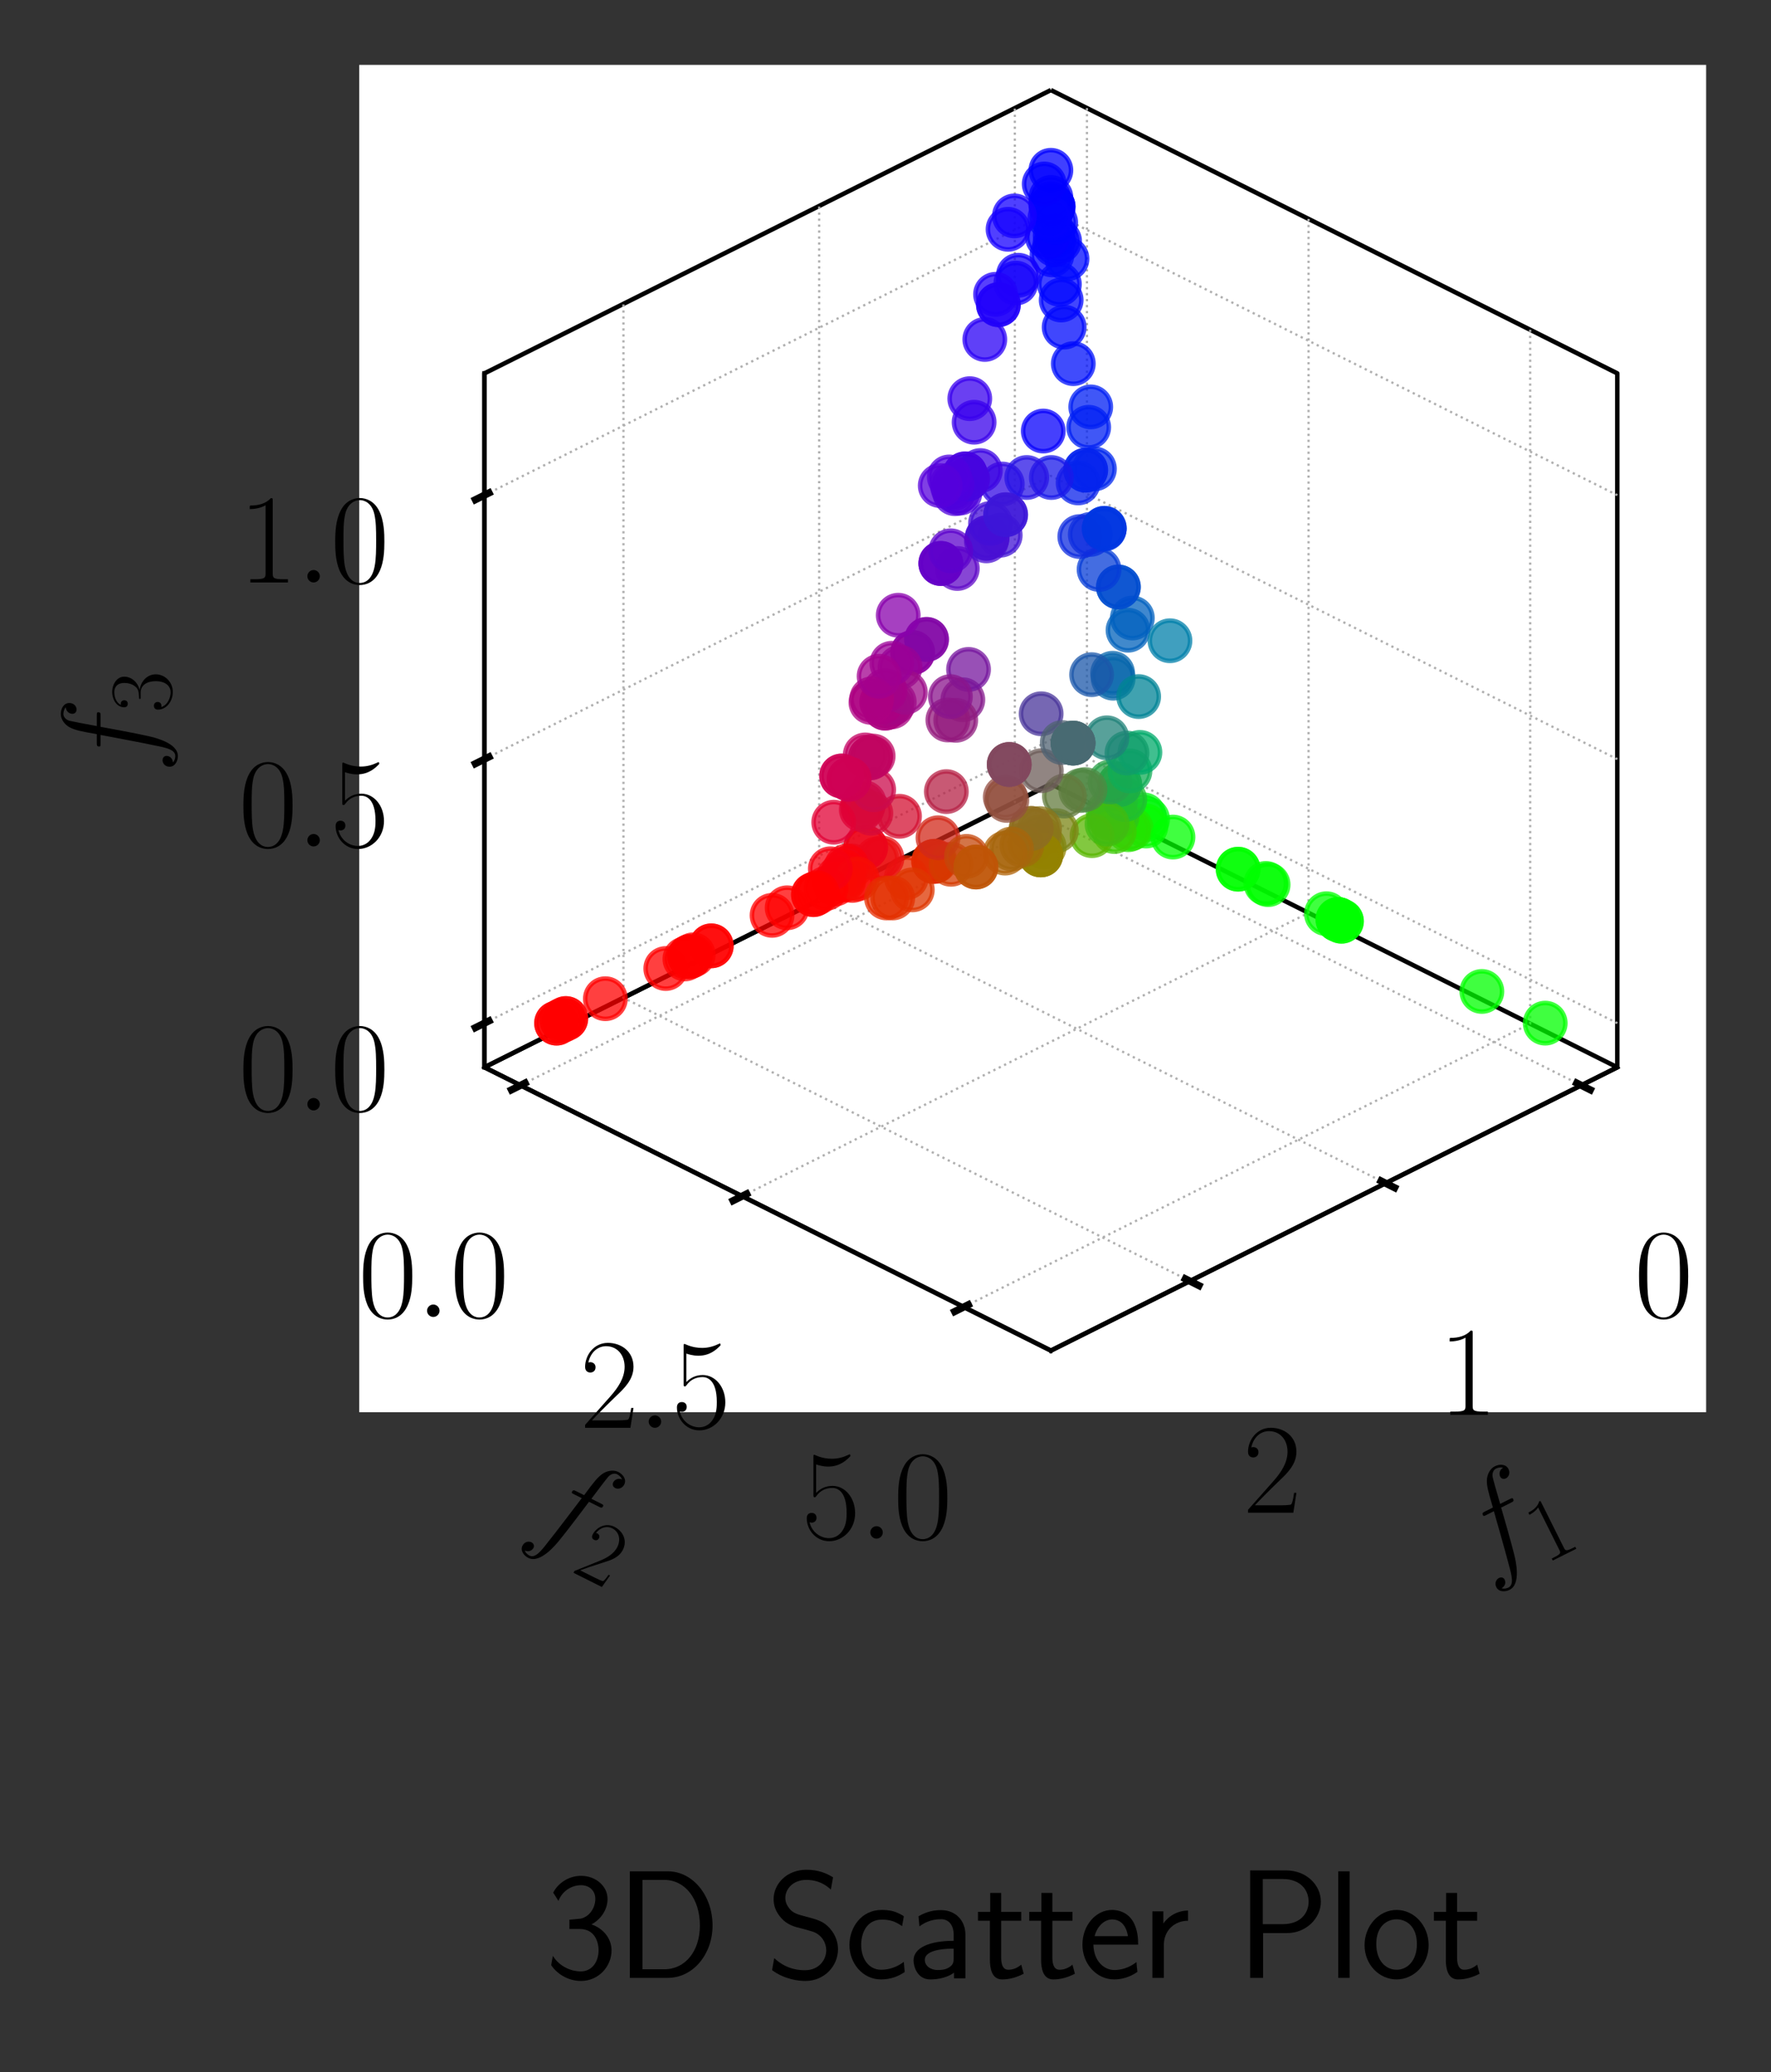 <?xml version="1.0" encoding="utf-8" standalone="no"?>
<!DOCTYPE svg PUBLIC "-//W3C//DTD SVG 1.1//EN"
  "http://www.w3.org/Graphics/SVG/1.1/DTD/svg11.dtd">
<svg xmlns:xlink="http://www.w3.org/1999/xlink" width="196.562pt" height="229.91pt" viewBox="0 0 196.562 229.91" xmlns="http://www.w3.org/2000/svg" version="1.1">
 <rect x="0" y="0" width="196.562" height="229.91" fill="#333333" stroke="none"/>
 <defs>
  <style type="text/css">*{stroke-linejoin: round; stroke-linecap: butt}</style>
 </defs>
 <g id="figure_1">
  <g id="patch_1">
   <path d="M 0 229.91 
L 196.562 229.91 
L 196.562 0 
L 0 0 
L 0 229.91 
z
" style="fill: none"/>
  </g>
  <g id="patch_2">
   <path d="M 39.872 156.69 
L 189.362 156.69 
L 189.362 7.2 
L 39.872 7.2 
z
" style="fill: #ffffff"/>
  </g>
  <g id="pane3d_1">
   <g id="patch_3">
    <path d="M 116.637 86.989 
L 179.503 118.422 
L 179.503 41.427 
L 116.637 9.994 
" style="fill: none; stroke: #000000; stroke-width: 0.5; stroke-linejoin: miter"/>
   </g>
  </g>
  <g id="pane3d_2">
   <g id="patch_4">
    <path d="M 116.637 86.989 
L 53.771 118.422 
L 53.771 41.427 
L 116.637 9.994 
" style="fill: none; stroke: #000000; stroke-width: 0.5; stroke-linejoin: miter"/>
   </g>
  </g>
  <g id="pane3d_3">
   <g id="patch_5">
    <path d="M 116.637 86.989 
L 53.771 118.422 
L 116.637 149.856 
L 179.503 118.422 
" style="fill: none; stroke: #000000; stroke-width: 0.5; stroke-linejoin: miter"/>
   </g>
  </g>
  <g id="axis3d_1">
   <g id="line2d_1">
    <path d="M 179.503 118.422 
L 116.637 149.856 
" style="fill: none; stroke: #000000; stroke-width: 0.5; stroke-linecap: square"/>
   </g>
   <g id="text_1">
    <!-- $f_1$ -->
    <g transform="translate(164.561 174.7)rotate(-26.565)scale(0.14 -0.14)">
     <defs>
      <path id="CMMI12-66" d="M 2854 2566 
C 2982 2566 3034 2566 3034 2688 
C 3034 2752 2982 2752 2867 2752 
L 2349 2752 
C 2470 3429 2560 3897 2611 4107 
C 2650 4265 2784 4416 2950 4416 
C 3085 4416 3219 4358 3283 4298 
C 3034 4272 2957 4082 2957 3969 
C 2957 3837 3053 3759 3174 3759 
C 3302 3759 3494 3870 3494 4119 
C 3494 4393 3226 4544 2944 4544 
C 2669 4544 2400 4334 2272 4078 
C 2157 3848 2093 3611 1946 2752 
L 1517 2752 
C 1395 2752 1331 2752 1331 2637 
C 1331 2566 1370 2566 1498 2566 
L 1907 2566 
C 1792 1976 1530 542 1382 -137 
C 1274 -689 1178 -1152 858 -1152 
C 838 -1152 653 -1152 538 -1031 
C 864 -1005 864 -726 864 -720 
C 864 -593 768 -517 646 -517 
C 518 -517 326 -625 326 -867 
C 326 -1140 608 -1280 858 -1280 
C 1510 -1280 1779 -118 1850 199 
C 1965 688 2278 2376 2310 2566 
L 2854 2566 
z
" transform="scale(0.016)"/>
      <path id="CMR17-31" d="M 1702 4058 
C 1702 4192 1696 4192 1606 4192 
C 1357 3916 979 3827 621 3827 
C 602 3827 570 3827 563 3808 
C 557 3795 557 3782 557 3648 
C 755 3648 1088 3686 1344 3839 
L 1344 461 
C 1344 236 1331 160 781 160 
L 589 160 
L 589 0 
C 896 0 1216 0 1523 0 
C 1830 0 2150 0 2458 0 
L 2458 160 
L 2266 160 
C 1715 160 1702 230 1702 458 
L 1702 4058 
z
" transform="scale(0.016)"/>
     </defs>
     <use xlink:href="#CMMI12-66" transform="scale(0.996)"/>
     <use xlink:href="#CMR17-31" transform="translate(48.083 -14.944)scale(0.697)"/>
    </g>
   </g>
   <g id="Line3DCollection_1">
    <path d="M 175.502 120.423 
L 112.636 88.99 
L 112.636 11.994 
" style="fill: none; stroke-dasharray: 0.25,0.412; stroke-dashoffset: 0; stroke: #b0b0b0; stroke-width: 0.25"/>
    <path d="M 153.782 131.283 
L 90.916 99.85 
L 90.916 22.855 
" style="fill: none; stroke-dasharray: 0.25,0.412; stroke-dashoffset: 0; stroke: #b0b0b0; stroke-width: 0.25"/>
    <path d="M 132.062 142.143 
L 69.196 110.71 
L 69.196 33.715 
" style="fill: none; stroke-dasharray: 0.25,0.412; stroke-dashoffset: 0; stroke: #b0b0b0; stroke-width: 0.25"/>
   </g>
   <g id="xtick_1">
    <g id="line2d_2">
     <path d="M 175 120.171 
L 176.508 120.926 
" style="fill: none; stroke: #000000; stroke-width: 0.8; stroke-linecap: square"/>
    </g>
    <g id="text_2">
     <!-- $\mathdefault{0}$ -->
     <g transform="translate(181.374 146.124)scale(0.14 -0.14)">
      <defs>
       <path id="CMR17-30" d="M 2688 2025 
C 2688 2416 2682 3080 2413 3591 
C 2176 4039 1798 4198 1466 4198 
C 1158 4198 768 4058 525 3597 
C 269 3118 243 2524 243 2025 
C 243 1661 250 1106 448 619 
C 723 -39 1216 -128 1466 -128 
C 1760 -128 2208 -7 2470 600 
C 2662 1042 2688 1559 2688 2025 
z
M 1466 -26 
C 1056 -26 813 325 723 812 
C 653 1188 653 1738 653 2096 
C 653 2588 653 2997 736 3387 
C 858 3929 1216 4096 1466 4096 
C 1728 4096 2067 3923 2189 3400 
C 2272 3036 2278 2607 2278 2096 
C 2278 1680 2278 1169 2202 792 
C 2067 95 1690 -26 1466 -26 
z
" transform="scale(0.016)"/>
      </defs>
      <use xlink:href="#CMR17-30" transform="scale(0.996)"/>
     </g>
    </g>
   </g>
   <g id="xtick_2">
    <g id="line2d_3">
     <path d="M 153.28 131.031 
L 154.788 131.786 
" style="fill: none; stroke: #000000; stroke-width: 0.8; stroke-linecap: square"/>
    </g>
    <g id="text_3">
     <!-- $\mathdefault{1}$ -->
     <g transform="translate(159.654 156.984)scale(0.14 -0.14)">
      <use xlink:href="#CMR17-31" transform="scale(0.996)"/>
     </g>
    </g>
   </g>
   <g id="xtick_3">
    <g id="line2d_4">
     <path d="M 131.56 141.891 
L 133.068 142.646 
" style="fill: none; stroke: #000000; stroke-width: 0.8; stroke-linecap: square"/>
    </g>
    <g id="text_4">
     <!-- $\mathdefault{2}$ -->
     <g transform="translate(137.934 167.844)scale(0.14 -0.14)">
      <defs>
       <path id="CMR17-32" d="M 2669 989 
L 2554 989 
C 2490 536 2438 459 2413 420 
C 2381 369 1920 369 1830 369 
L 602 369 
C 832 619 1280 1072 1824 1597 
C 2214 1967 2669 2402 2669 3035 
C 2669 3790 2067 4224 1395 4224 
C 691 4224 262 3604 262 3030 
C 262 2780 448 2748 525 2748 
C 589 2748 781 2787 781 3010 
C 781 3207 614 3264 525 3264 
C 486 3264 448 3258 422 3245 
C 544 3790 915 4058 1306 4058 
C 1862 4058 2227 3617 2227 3035 
C 2227 2479 1901 2000 1536 1584 
L 262 146 
L 262 0 
L 2515 0 
L 2669 989 
z
" transform="scale(0.016)"/>
      </defs>
      <use xlink:href="#CMR17-32" transform="scale(0.996)"/>
     </g>
    </g>
   </g>
  </g>
  <g id="axis3d_2">
   <g id="line2d_5">
    <path d="M 53.771 118.422 
L 116.637 149.856 
" style="fill: none; stroke: #000000; stroke-width: 0.5; stroke-linecap: square"/>
   </g>
   <g id="text_5">
    <!-- $f_2$ -->
    <g transform="translate(58.204 169.446)rotate(-333.435)scale(0.14 -0.14)">
     <use xlink:href="#CMMI12-66" transform="scale(0.996)"/>
     <use xlink:href="#CMR17-32" transform="translate(48.083 -14.944)scale(0.697)"/>
    </g>
   </g>
   <g id="Line3DCollection_2">
    <path d="M 120.637 11.994 
L 120.637 88.99 
L 57.771 120.423 
" style="fill: none; stroke-dasharray: 0.25,0.412; stroke-dashoffset: 0; stroke: #b0b0b0; stroke-width: 0.25"/>
    <path d="M 145.234 24.293 
L 145.234 101.288 
L 82.368 132.721 
" style="fill: none; stroke-dasharray: 0.25,0.412; stroke-dashoffset: 0; stroke: #b0b0b0; stroke-width: 0.25"/>
    <path d="M 169.832 36.592 
L 169.832 113.587 
L 106.965 145.02 
" style="fill: none; stroke-dasharray: 0.25,0.412; stroke-dashoffset: 0; stroke: #b0b0b0; stroke-width: 0.25"/>
   </g>
   <g id="xtick_4">
    <g id="line2d_6">
     <path d="M 58.274 120.171 
L 56.765 120.926 
" style="fill: none; stroke: #000000; stroke-width: 0.8; stroke-linecap: square"/>
    </g>
    <g id="text_6">
     <!-- $\mathdefault{0.0}$ -->
     <g transform="translate(39.76 146.124)scale(0.14 -0.14)">
      <defs>
       <path id="CMMI12-3a" d="M 1178 307 
C 1178 492 1024 619 870 619 
C 685 619 557 466 557 313 
C 557 128 710 0 864 0 
C 1050 0 1178 153 1178 307 
z
" transform="scale(0.016)"/>
      </defs>
      <use xlink:href="#CMR17-30" transform="scale(0.996)"/>
      <use xlink:href="#CMMI12-3a" transform="translate(45.69 0)scale(0.996)"/>
      <use xlink:href="#CMR17-30" transform="translate(72.788 0)scale(0.996)"/>
     </g>
    </g>
   </g>
   <g id="xtick_5">
    <g id="line2d_7">
     <path d="M 82.871 132.47 
L 81.362 133.224 
" style="fill: none; stroke: #000000; stroke-width: 0.8; stroke-linecap: square"/>
    </g>
    <g id="text_7">
     <!-- $\mathdefault{2.5}$ -->
     <g transform="translate(64.357 158.422)scale(0.14 -0.14)">
      <defs>
       <path id="CMR17-35" d="M 730 3692 
C 794 3666 1056 3584 1325 3584 
C 1920 3584 2246 3911 2432 4100 
C 2432 4157 2432 4192 2394 4192 
C 2387 4192 2374 4192 2323 4163 
C 2099 4058 1837 3973 1517 3973 
C 1325 3973 1037 3999 723 4139 
C 653 4171 640 4171 634 4171 
C 602 4171 595 4164 595 4037 
L 595 2203 
C 595 2089 595 2057 659 2057 
C 691 2057 704 2070 736 2114 
C 941 2401 1222 2522 1542 2522 
C 1766 2522 2246 2382 2246 1289 
C 2246 1085 2246 715 2054 421 
C 1894 159 1645 25 1370 25 
C 947 25 518 320 403 814 
C 429 807 480 795 506 795 
C 589 795 749 840 749 1038 
C 749 1210 627 1280 506 1280 
C 358 1280 262 1190 262 1011 
C 262 454 704 -128 1382 -128 
C 2042 -128 2669 440 2669 1264 
C 2669 2030 2170 2624 1549 2624 
C 1222 2624 947 2503 730 2274 
L 730 3692 
z
" transform="scale(0.016)"/>
      </defs>
      <use xlink:href="#CMR17-32" transform="scale(0.996)"/>
      <use xlink:href="#CMMI12-3a" transform="translate(45.69 0)scale(0.996)"/>
      <use xlink:href="#CMR17-35" transform="translate(72.788 0)scale(0.996)"/>
     </g>
    </g>
   </g>
   <g id="xtick_6">
    <g id="line2d_8">
     <path d="M 107.468 144.768 
L 105.959 145.523 
" style="fill: none; stroke: #000000; stroke-width: 0.8; stroke-linecap: square"/>
    </g>
    <g id="text_8">
     <!-- $\mathdefault{5.0}$ -->
     <g transform="translate(88.955 170.721)scale(0.14 -0.14)">
      <use xlink:href="#CMR17-35" transform="scale(0.996)"/>
      <use xlink:href="#CMMI12-3a" transform="translate(45.69 0)scale(0.996)"/>
      <use xlink:href="#CMR17-30" transform="translate(72.788 0)scale(0.996)"/>
     </g>
    </g>
   </g>
  </g>
  <g id="axis3d_3">
   <g id="line2d_9">
    <path d="M 53.771 118.422 
L 53.771 41.427 
" style="fill: none; stroke: #000000; stroke-width: 0.5; stroke-linecap: square"/>
   </g>
   <g id="text_9">
    <!-- $f_3$ -->
    <g transform="translate(16.886 85.799)rotate(-90)scale(0.14 -0.14)">
     <defs>
      <path id="CMR17-33" d="M 1414 2157 
C 1984 2157 2234 1662 2234 1090 
C 2234 320 1824 25 1453 25 
C 1114 25 563 194 390 693 
C 422 680 454 680 486 680 
C 640 680 755 782 755 948 
C 755 1133 614 1216 486 1216 
C 378 1216 211 1165 211 926 
C 211 335 787 -128 1466 -128 
C 2176 -128 2720 430 2720 1085 
C 2720 1707 2208 2157 1600 2227 
C 2086 2328 2554 2756 2554 3329 
C 2554 3820 2048 4179 1472 4179 
C 890 4179 378 3829 378 3329 
C 378 3110 544 3072 627 3072 
C 762 3072 877 3155 877 3321 
C 877 3486 762 3569 627 3569 
C 602 3569 570 3569 544 3557 
C 730 3959 1235 4032 1459 4032 
C 1683 4032 2106 3925 2106 3320 
C 2106 3143 2080 2828 1862 2550 
C 1670 2304 1453 2304 1242 2284 
C 1210 2284 1062 2269 1037 2269 
C 992 2263 966 2257 966 2208 
C 966 2163 973 2157 1101 2157 
L 1414 2157 
z
" transform="scale(0.016)"/>
     </defs>
     <use xlink:href="#CMMI12-66" transform="scale(0.996)"/>
     <use xlink:href="#CMR17-33" transform="translate(48.083 -14.944)scale(0.697)"/>
    </g>
   </g>
   <g id="Line3DCollection_3">
    <path d="M 53.771 113.523 
L 116.637 82.09 
L 179.503 113.523 
" style="fill: none; stroke-dasharray: 0.25,0.412; stroke-dashoffset: 0; stroke: #b0b0b0; stroke-width: 0.25"/>
    <path d="M 53.771 84.232 
L 116.637 52.799 
L 179.503 84.232 
" style="fill: none; stroke-dasharray: 0.25,0.412; stroke-dashoffset: 0; stroke: #b0b0b0; stroke-width: 0.25"/>
    <path d="M 53.771 54.941 
L 116.637 23.508 
L 179.503 54.941 
" style="fill: none; stroke-dasharray: 0.25,0.412; stroke-dashoffset: 0; stroke: #b0b0b0; stroke-width: 0.25"/>
   </g>
   <g id="xtick_7">
    <g id="line2d_10">
     <path d="M 54.274 113.271 
L 52.765 114.026 
" style="fill: none; stroke: #000000; stroke-width: 0.8; stroke-linecap: square"/>
    </g>
    <g id="text_10">
     <!-- $\mathdefault{0.0}$ -->
     <g transform="translate(26.474 123.209)scale(0.14 -0.14)">
      <use xlink:href="#CMR17-30" transform="scale(0.996)"/>
      <use xlink:href="#CMMI12-3a" transform="translate(45.69 0)scale(0.996)"/>
      <use xlink:href="#CMR17-30" transform="translate(72.788 0)scale(0.996)"/>
     </g>
    </g>
   </g>
   <g id="xtick_8">
    <g id="line2d_11">
     <path d="M 54.274 83.98 
L 52.765 84.735 
" style="fill: none; stroke: #000000; stroke-width: 0.8; stroke-linecap: square"/>
    </g>
    <g id="text_11">
     <!-- $\mathdefault{0.5}$ -->
     <g transform="translate(26.474 93.918)scale(0.14 -0.14)">
      <use xlink:href="#CMR17-30" transform="scale(0.996)"/>
      <use xlink:href="#CMMI12-3a" transform="translate(45.69 0)scale(0.996)"/>
      <use xlink:href="#CMR17-35" transform="translate(72.788 0)scale(0.996)"/>
     </g>
    </g>
   </g>
   <g id="xtick_9">
    <g id="line2d_12">
     <path d="M 54.274 54.689 
L 52.765 55.444 
" style="fill: none; stroke: #000000; stroke-width: 0.8; stroke-linecap: square"/>
    </g>
    <g id="text_12">
     <!-- $\mathdefault{1.0}$ -->
     <g transform="translate(26.474 64.627)scale(0.14 -0.14)">
      <use xlink:href="#CMR17-31" transform="scale(0.996)"/>
      <use xlink:href="#CMMI12-3a" transform="translate(45.69 0)scale(0.996)"/>
      <use xlink:href="#CMR17-30" transform="translate(72.788 0)scale(0.996)"/>
     </g>
    </g>
   </g>
  </g>
  <g id="axes_1">
   <g id="Path3DCollection_1">
    <defs>
     <path id="C0_0_377299935f" d="M 0 2.236 
C 0.593 2.236 1.162 2 1.581 1.581 
C 2 1.162 2.236 0.593 2.236 -0 
C 2.236 -0.593 2 -1.162 1.581 -1.581 
C 1.162 -2 0.593 -2.236 0 -2.236 
C -0.593 -2.236 -1.162 -2 -1.581 -1.581 
C -2 -1.162 -2.236 -0.593 -2.236 0 
C -2.236 0.593 -2 1.162 -1.581 1.581 
C -1.162 2 -0.593 2.236 0 2.236 
z
"/>
    </defs>
    <g clip-path="url(#p4adc859ed0)">
     <use xlink:href="#C0_0_377299935f" x="126.952" y="90.417" style="fill: #00f210; fill-opacity: 0.75; stroke: #00f210; stroke-opacity: 0.75; stroke-width: 0.5"/>
    </g>
    <g clip-path="url(#p4adc859ed0)">
     <use xlink:href="#C0_0_377299935f" x="127.369" y="90.897" style="fill: #00f70b; fill-opacity: 0.75; stroke: #00f70b; stroke-opacity: 0.75; stroke-width: 0.5"/>
    </g>
    <g clip-path="url(#p4adc859ed0)">
     <use xlink:href="#C0_0_377299935f" x="127.191" y="91.655" style="fill: #07fa00; fill-opacity: 0.75; stroke: #07fa00; stroke-opacity: 0.75; stroke-width: 0.5"/>
    </g>
    <g clip-path="url(#p4adc859ed0)">
     <use xlink:href="#C0_0_377299935f" x="125.547" y="91.931" style="fill: #1fe600; fill-opacity: 0.75; stroke: #1fe600; stroke-opacity: 0.75; stroke-width: 0.5"/>
    </g>
    <g clip-path="url(#p4adc859ed0)">
     <use xlink:href="#C0_0_377299935f" x="125.225" y="92.063" style="fill: #25e100; fill-opacity: 0.75; stroke: #25e100; stroke-opacity: 0.75; stroke-width: 0.5"/>
    </g>
    <g clip-path="url(#p4adc859ed0)">
     <use xlink:href="#C0_0_377299935f" x="122.986" y="90.104" style="fill: #35bc1d; fill-opacity: 0.75; stroke: #35bc1d; stroke-opacity: 0.75; stroke-width: 0.5"/>
    </g>
    <g clip-path="url(#p4adc859ed0)">
     <use xlink:href="#C0_0_377299935f" x="123.127" y="90.74" style="fill: #37c114; fill-opacity: 0.75; stroke: #37c114; stroke-opacity: 0.75; stroke-width: 0.5"/>
    </g>
    <g clip-path="url(#p4adc859ed0)">
     <use xlink:href="#C0_0_377299935f" x="123.214" y="90.772" style="fill: #36c114; fill-opacity: 0.75; stroke: #36c114; stroke-opacity: 0.75; stroke-width: 0.5"/>
    </g>
    <g clip-path="url(#p4adc859ed0)">
     <use xlink:href="#C0_0_377299935f" x="123.832" y="88.772" style="fill: #26ba2e; fill-opacity: 0.75; stroke: #26ba2e; stroke-opacity: 0.75; stroke-width: 0.5"/>
    </g>
    <g clip-path="url(#p4adc859ed0)">
     <use xlink:href="#C0_0_377299935f" x="123.975" y="90.621" style="fill: #30c419; fill-opacity: 0.75; stroke: #30c419; stroke-opacity: 0.75; stroke-width: 0.5"/>
    </g>
    <g clip-path="url(#p4adc859ed0)">
     <use xlink:href="#C0_0_377299935f" x="123.669" y="92.264" style="fill: #3cca05; fill-opacity: 0.75; stroke: #3cca05; stroke-opacity: 0.75; stroke-width: 0.5"/>
    </g>
    <g clip-path="url(#p4adc859ed0)">
     <use xlink:href="#C0_0_377299935f" x="121.202" y="92.722" style="fill: #58b500; fill-opacity: 0.75; stroke: #58b500; stroke-opacity: 0.75; stroke-width: 0.5"/>
    </g>
    <g clip-path="url(#p4adc859ed0)">
     <use xlink:href="#C0_0_377299935f" x="124.838" y="88.722" style="fill: #1fbe31; fill-opacity: 0.75; stroke: #1fbe31; stroke-opacity: 0.75; stroke-width: 0.5"/>
    </g>
    <g clip-path="url(#p4adc859ed0)">
     <use xlink:href="#C0_0_377299935f" x="124.277" y="87.033" style="fill: #1daf45; fill-opacity: 0.75; stroke: #1daf45; stroke-opacity: 0.75; stroke-width: 0.5"/>
    </g>
    <g clip-path="url(#p4adc859ed0)">
     <use xlink:href="#C0_0_377299935f" x="124.277" y="87.033" style="fill: #1daf45; fill-opacity: 0.75; stroke: #1daf45; stroke-opacity: 0.75; stroke-width: 0.5"/>
    </g>
    <g clip-path="url(#p4adc859ed0)">
     <use xlink:href="#C0_0_377299935f" x="130.189" y="92.879" style="fill: #00ff00; fill-opacity: 0.75; stroke: #00ff00; stroke-opacity: 0.75; stroke-width: 0.5"/>
    </g>
    <g clip-path="url(#p4adc859ed0)">
     <use xlink:href="#C0_0_377299935f" x="115.556" y="79.195" style="fill: #483499; fill-opacity: 0.75; stroke: #483499; stroke-opacity: 0.75; stroke-width: 0.5"/>
    </g>
    <g clip-path="url(#p4adc859ed0)">
     <use xlink:href="#C0_0_377299935f" x="122.868" y="91.431" style="fill: #41bb12; fill-opacity: 0.75; stroke: #41bb12; stroke-opacity: 0.75; stroke-width: 0.5"/>
    </g>
    <g clip-path="url(#p4adc859ed0)">
     <use xlink:href="#C0_0_377299935f" x="123.209" y="86.76" style="fill: #29a249; fill-opacity: 0.75; stroke: #29a249; stroke-opacity: 0.75; stroke-width: 0.5"/>
    </g>
    <g clip-path="url(#p4adc859ed0)">
     <use xlink:href="#C0_0_377299935f" x="125.413" y="85.541" style="fill: #11ac55; fill-opacity: 0.75; stroke: #11ac55; stroke-opacity: 0.75; stroke-width: 0.5"/>
    </g>
    <g clip-path="url(#p4adc859ed0)">
     <use xlink:href="#C0_0_377299935f" x="126.518" y="83.48" style="fill: #00a969; fill-opacity: 0.75; stroke: #00a969; stroke-opacity: 0.75; stroke-width: 0.5"/>
    </g>
    <g clip-path="url(#p4adc859ed0)">
     <use xlink:href="#C0_0_377299935f" x="125.083" y="83.556" style="fill: #119c69; fill-opacity: 0.75; stroke: #119c69; stroke-opacity: 0.75; stroke-width: 0.5"/>
    </g>
    <g clip-path="url(#p4adc859ed0)">
     <use xlink:href="#C0_0_377299935f" x="115.894" y="93.974" style="fill: #908300; fill-opacity: 0.75; stroke: #908300; stroke-opacity: 0.75; stroke-width: 0.5"/>
    </g>
    <g clip-path="url(#p4adc859ed0)">
     <use xlink:href="#C0_0_377299935f" x="117.243" y="92.169" style="fill: #7b8615; fill-opacity: 0.75; stroke: #7b8615; stroke-opacity: 0.75; stroke-width: 0.5"/>
    </g>
    <g clip-path="url(#p4adc859ed0)">
     <use xlink:href="#C0_0_377299935f" x="120.425" y="87.606" style="fill: #4c8b43; fill-opacity: 0.75; stroke: #4c8b43; stroke-opacity: 0.75; stroke-width: 0.5"/>
    </g>
    <g clip-path="url(#p4adc859ed0)">
     <use xlink:href="#C0_0_377299935f" x="122.852" y="81.862" style="fill: #208278; fill-opacity: 0.75; stroke: #208278; stroke-opacity: 0.75; stroke-width: 0.5"/>
    </g>
    <g clip-path="url(#p4adc859ed0)">
     <use xlink:href="#C0_0_377299935f" x="119.959" y="87.712" style="fill: #518743; fill-opacity: 0.75; stroke: #518743; stroke-opacity: 0.75; stroke-width: 0.5"/>
    </g>
    <g clip-path="url(#p4adc859ed0)">
     <use xlink:href="#C0_0_377299935f" x="115.355" y="92.871" style="fill: #8d7812; fill-opacity: 0.75; stroke: #8d7812; stroke-opacity: 0.75; stroke-width: 0.5"/>
    </g>
    <g clip-path="url(#p4adc859ed0)">
     <use xlink:href="#C0_0_377299935f" x="114.31" y="93.632" style="fill: #98730a; fill-opacity: 0.75; stroke: #98730a; stroke-opacity: 0.75; stroke-width: 0.5"/>
    </g>
    <g clip-path="url(#p4adc859ed0)">
     <use xlink:href="#C0_0_377299935f" x="118.138" y="88.328" style="fill: #637b3e; fill-opacity: 0.75; stroke: #637b3e; stroke-opacity: 0.75; stroke-width: 0.5"/>
    </g>
    <g clip-path="url(#p4adc859ed0)">
     <use xlink:href="#C0_0_377299935f" x="115.381" y="91.935" style="fill: #89751b; fill-opacity: 0.75; stroke: #89751b; stroke-opacity: 0.75; stroke-width: 0.5"/>
    </g>
    <g clip-path="url(#p4adc859ed0)">
     <use xlink:href="#C0_0_377299935f" x="115.51" y="94.859" style="fill: #938200; fill-opacity: 0.75; stroke: #938200; stroke-opacity: 0.75; stroke-width: 0.5"/>
    </g>
    <g clip-path="url(#p4adc859ed0)">
     <use xlink:href="#C0_0_377299935f" x="115.51" y="94.859" style="fill: #938200; fill-opacity: 0.75; stroke: #938200; stroke-opacity: 0.75; stroke-width: 0.5"/>
    </g>
    <g clip-path="url(#p4adc859ed0)">
     <use xlink:href="#C0_0_377299935f" x="115.51" y="94.859" style="fill: #938200; fill-opacity: 0.75; stroke: #938200; stroke-opacity: 0.75; stroke-width: 0.5"/>
    </g>
    <g clip-path="url(#p4adc859ed0)">
     <use xlink:href="#C0_0_377299935f" x="113.413" y="93.774" style="fill: #9f6c0b; fill-opacity: 0.75; stroke: #9f6c0b; stroke-opacity: 0.75; stroke-width: 0.5"/>
    </g>
    <g clip-path="url(#p4adc859ed0)">
     <use xlink:href="#C0_0_377299935f" x="123.547" y="75.248" style="fill: #0868a9; fill-opacity: 0.75; stroke: #0868a9; stroke-opacity: 0.75; stroke-width: 0.5"/>
    </g>
    <g clip-path="url(#p4adc859ed0)">
     <use xlink:href="#C0_0_377299935f" x="123.491" y="74.703" style="fill: #0765ac; fill-opacity: 0.75; stroke: #0765ac; stroke-opacity: 0.75; stroke-width: 0.5"/>
    </g>
    <g clip-path="url(#p4adc859ed0)">
     <use xlink:href="#C0_0_377299935f" x="114.458" y="91.92" style="fill: #8e6d1f; fill-opacity: 0.75; stroke: #8e6d1f; stroke-opacity: 0.75; stroke-width: 0.5"/>
    </g>
    <g clip-path="url(#p4adc859ed0)">
     <use xlink:href="#C0_0_377299935f" x="114.458" y="91.92" style="fill: #8e6d1f; fill-opacity: 0.75; stroke: #8e6d1f; stroke-opacity: 0.75; stroke-width: 0.5"/>
    </g>
    <g clip-path="url(#p4adc859ed0)">
     <use xlink:href="#C0_0_377299935f" x="111.554" y="94.657" style="fill: #ae6206; fill-opacity: 0.75; stroke: #ae6206; stroke-opacity: 0.75; stroke-width: 0.5"/>
    </g>
    <g clip-path="url(#p4adc859ed0)">
     <use xlink:href="#C0_0_377299935f" x="115.577" y="85.514" style="fill: #6c5c58; fill-opacity: 0.75; stroke: #6c5c58; stroke-opacity: 0.75; stroke-width: 0.5"/>
    </g>
    <g clip-path="url(#p4adc859ed0)">
     <use xlink:href="#C0_0_377299935f" x="112.271" y="94.201" style="fill: #a6660c; fill-opacity: 0.75; stroke: #a6660c; stroke-opacity: 0.75; stroke-width: 0.5"/>
    </g>
    <g clip-path="url(#p4adc859ed0)">
     <use xlink:href="#C0_0_377299935f" x="121.156" y="74.856" style="fill: #1b57a9; fill-opacity: 0.75; stroke: #1b57a9; stroke-opacity: 0.75; stroke-width: 0.5"/>
    </g>
    <g clip-path="url(#p4adc859ed0)">
     <use xlink:href="#C0_0_377299935f" x="126.378" y="77.29" style="fill: #008396; fill-opacity: 0.75; stroke: #008396; stroke-opacity: 0.75; stroke-width: 0.5"/>
    </g>
    <g clip-path="url(#p4adc859ed0)">
     <use xlink:href="#C0_0_377299935f" x="103.782" y="95.556" style="fill: #df2c01; fill-opacity: 0.75; stroke: #df2c01; stroke-opacity: 0.75; stroke-width: 0.5"/>
    </g>
    <g clip-path="url(#p4adc859ed0)">
     <use xlink:href="#C0_0_377299935f" x="103.627" y="95.585" style="fill: #e02b01; fill-opacity: 0.75; stroke: #e02b01; stroke-opacity: 0.75; stroke-width: 0.5"/>
    </g>
    <g clip-path="url(#p4adc859ed0)">
     <use xlink:href="#C0_0_377299935f" x="103.627" y="95.585" style="fill: #e02b01; fill-opacity: 0.75; stroke: #e02b01; stroke-opacity: 0.75; stroke-width: 0.5"/>
    </g>
    <g clip-path="url(#p4adc859ed0)">
     <use xlink:href="#C0_0_377299935f" x="117.898" y="82.388" style="fill: #4f6172; fill-opacity: 0.75; stroke: #4f6172; stroke-opacity: 0.75; stroke-width: 0.5"/>
    </g>
    <g clip-path="url(#p4adc859ed0)">
     <use xlink:href="#C0_0_377299935f" x="105.551" y="95.899" style="fill: #d43b00; fill-opacity: 0.75; stroke: #d43b00; stroke-opacity: 0.75; stroke-width: 0.5"/>
    </g>
    <g clip-path="url(#p4adc859ed0)">
     <use xlink:href="#C0_0_377299935f" x="119.1" y="82.453" style="fill: #486a71; fill-opacity: 0.75; stroke: #486a71; stroke-opacity: 0.75; stroke-width: 0.5"/>
    </g>
    <g clip-path="url(#p4adc859ed0)">
     <use xlink:href="#C0_0_377299935f" x="119.1" y="82.453" style="fill: #486a71; fill-opacity: 0.75; stroke: #486a71; stroke-opacity: 0.75; stroke-width: 0.5"/>
    </g>
    <g clip-path="url(#p4adc859ed0)">
     <use xlink:href="#C0_0_377299935f" x="119.1" y="82.453" style="fill: #486a71; fill-opacity: 0.75; stroke: #486a71; stroke-opacity: 0.75; stroke-width: 0.5"/>
    </g>
    <g clip-path="url(#p4adc859ed0)">
     <use xlink:href="#C0_0_377299935f" x="119.1" y="82.453" style="fill: #486a71; fill-opacity: 0.75; stroke: #486a71; stroke-opacity: 0.75; stroke-width: 0.5"/>
    </g>
    <g clip-path="url(#p4adc859ed0)">
     <use xlink:href="#C0_0_377299935f" x="111.574" y="88.438" style="fill: #934c40; fill-opacity: 0.75; stroke: #934c40; stroke-opacity: 0.75; stroke-width: 0.5"/>
    </g>
    <g clip-path="url(#p4adc859ed0)">
     <use xlink:href="#C0_0_377299935f" x="104.107" y="92.952" style="fill: #d1281a; fill-opacity: 0.75; stroke: #d1281a; stroke-opacity: 0.75; stroke-width: 0.5"/>
    </g>
    <g clip-path="url(#p4adc859ed0)">
     <use xlink:href="#C0_0_377299935f" x="111.745" y="88.811" style="fill: #92503e; fill-opacity: 0.75; stroke: #92503e; stroke-opacity: 0.75; stroke-width: 0.5"/>
    </g>
    <g clip-path="url(#p4adc859ed0)">
     <use xlink:href="#C0_0_377299935f" x="107.271" y="95.019" style="fill: #c4470b; fill-opacity: 0.75; stroke: #c4470b; stroke-opacity: 0.75; stroke-width: 0.5"/>
    </g>
    <g clip-path="url(#p4adc859ed0)">
     <use xlink:href="#C0_0_377299935f" x="137.421" y="96.442" style="fill: #00ff00; fill-opacity: 0.75; stroke: #00ff00; stroke-opacity: 0.75; stroke-width: 0.5"/>
    </g>
    <g clip-path="url(#p4adc859ed0)">
     <use xlink:href="#C0_0_377299935f" x="137.421" y="96.442" style="fill: #00ff00; fill-opacity: 0.75; stroke: #00ff00; stroke-opacity: 0.75; stroke-width: 0.5"/>
    </g>
    <g clip-path="url(#p4adc859ed0)">
     <use xlink:href="#C0_0_377299935f" x="105.036" y="87.833" style="fill: #b52246; fill-opacity: 0.75; stroke: #b52246; stroke-opacity: 0.75; stroke-width: 0.5"/>
    </g>
    <g clip-path="url(#p4adc859ed0)">
     <use xlink:href="#C0_0_377299935f" x="108.32" y="96.2" style="fill: #be5406; fill-opacity: 0.75; stroke: #be5406; stroke-opacity: 0.75; stroke-width: 0.5"/>
    </g>
    <g clip-path="url(#p4adc859ed0)">
     <use xlink:href="#C0_0_377299935f" x="108.32" y="96.2" style="fill: #be5406; fill-opacity: 0.75; stroke: #be5406; stroke-opacity: 0.75; stroke-width: 0.5"/>
    </g>
    <g clip-path="url(#p4adc859ed0)">
     <use xlink:href="#C0_0_377299935f" x="112.013" y="84.823" style="fill: #81475e; fill-opacity: 0.75; stroke: #81475e; stroke-opacity: 0.75; stroke-width: 0.5"/>
    </g>
    <g clip-path="url(#p4adc859ed0)">
     <use xlink:href="#C0_0_377299935f" x="112.013" y="84.823" style="fill: #81475e; fill-opacity: 0.75; stroke: #81475e; stroke-opacity: 0.75; stroke-width: 0.5"/>
    </g>
    <g clip-path="url(#p4adc859ed0)">
     <use xlink:href="#C0_0_377299935f" x="112.013" y="84.823" style="fill: #81475e; fill-opacity: 0.75; stroke: #81475e; stroke-opacity: 0.75; stroke-width: 0.5"/>
    </g>
    <g clip-path="url(#p4adc859ed0)">
     <use xlink:href="#C0_0_377299935f" x="125.198" y="69.926" style="fill: #0261bb; fill-opacity: 0.75; stroke: #0261bb; stroke-opacity: 0.75; stroke-width: 0.5"/>
    </g>
    <g clip-path="url(#p4adc859ed0)">
     <use xlink:href="#C0_0_377299935f" x="100.593" y="97.382" style="fill: #e52801; fill-opacity: 0.75; stroke: #e52801; stroke-opacity: 0.75; stroke-width: 0.5"/>
    </g>
    <g clip-path="url(#p4adc859ed0)">
     <use xlink:href="#C0_0_377299935f" x="97.888" y="95.198" style="fill: #ea1111; fill-opacity: 0.75; stroke: #ea1111; stroke-opacity: 0.75; stroke-width: 0.5"/>
    </g>
    <g clip-path="url(#p4adc859ed0)">
     <use xlink:href="#C0_0_377299935f" x="94.531" y="96.079" style="fill: #f9010a; fill-opacity: 0.75; stroke: #f9010a; stroke-opacity: 0.75; stroke-width: 0.5"/>
    </g>
    <g clip-path="url(#p4adc859ed0)">
     <use xlink:href="#C0_0_377299935f" x="99.836" y="90.573" style="fill: #d31032; fill-opacity: 0.75; stroke: #d31032; stroke-opacity: 0.75; stroke-width: 0.5"/>
    </g>
    <g clip-path="url(#p4adc859ed0)">
     <use xlink:href="#C0_0_377299935f" x="93.664" y="97.647" style="fill: #ff0100; fill-opacity: 0.75; stroke: #ff0100; stroke-opacity: 0.75; stroke-width: 0.5"/>
    </g>
    <g clip-path="url(#p4adc859ed0)">
     <use xlink:href="#C0_0_377299935f" x="93.552" y="97.562" style="fill: #ff0001; fill-opacity: 0.75; stroke: #ff0001; stroke-opacity: 0.75; stroke-width: 0.5"/>
    </g>
    <g clip-path="url(#p4adc859ed0)">
     <use xlink:href="#C0_0_377299935f" x="94.601" y="97.69" style="fill: #fb0600; fill-opacity: 0.75; stroke: #fb0600; stroke-opacity: 0.75; stroke-width: 0.5"/>
    </g>
    <g clip-path="url(#p4adc859ed0)">
     <use xlink:href="#C0_0_377299935f" x="97.341" y="95.295" style="fill: #eb0f11; fill-opacity: 0.75; stroke: #eb0f11; stroke-opacity: 0.75; stroke-width: 0.5"/>
    </g>
    <g clip-path="url(#p4adc859ed0)">
     <use xlink:href="#C0_0_377299935f" x="96.077" y="94.029" style="fill: #ec051a; fill-opacity: 0.75; stroke: #ec051a; stroke-opacity: 0.75; stroke-width: 0.5"/>
    </g>
    <g clip-path="url(#p4adc859ed0)">
     <use xlink:href="#C0_0_377299935f" x="96.077" y="94.029" style="fill: #ec051a; fill-opacity: 0.75; stroke: #ec051a; stroke-opacity: 0.75; stroke-width: 0.5"/>
    </g>
    <g clip-path="url(#p4adc859ed0)">
     <use xlink:href="#C0_0_377299935f" x="93.978" y="96.093" style="fill: #f8000c; fill-opacity: 0.75; stroke: #f8000c; stroke-opacity: 0.75; stroke-width: 0.5"/>
    </g>
    <g clip-path="url(#p4adc859ed0)">
     <use xlink:href="#C0_0_377299935f" x="125.679" y="68.572" style="fill: #0060bf; fill-opacity: 0.75; stroke: #0060bf; stroke-opacity: 0.75; stroke-width: 0.5"/>
    </g>
    <g clip-path="url(#p4adc859ed0)">
     <use xlink:href="#C0_0_377299935f" x="93.626" y="96.69" style="fill: #fa0109; fill-opacity: 0.75; stroke: #fa0109; stroke-opacity: 0.75; stroke-width: 0.5"/>
    </g>
    <g clip-path="url(#p4adc859ed0)">
     <use xlink:href="#C0_0_377299935f" x="140.495" y="98.019" style="fill: #00ff00; fill-opacity: 0.75; stroke: #00ff00; stroke-opacity: 0.75; stroke-width: 0.5"/>
    </g>
    <g clip-path="url(#p4adc859ed0)">
     <use xlink:href="#C0_0_377299935f" x="93.022" y="97.421" style="fill: #fd0004; fill-opacity: 0.75; stroke: #fd0004; stroke-opacity: 0.75; stroke-width: 0.5"/>
    </g>
    <g clip-path="url(#p4adc859ed0)">
     <use xlink:href="#C0_0_377299935f" x="92.664" y="98.086" style="fill: #ff0000; fill-opacity: 0.75; stroke: #ff0000; stroke-opacity: 0.75; stroke-width: 0.5"/>
    </g>
    <g clip-path="url(#p4adc859ed0)">
     <use xlink:href="#C0_0_377299935f" x="95.146" y="97.521" style="fill: #f60c04; fill-opacity: 0.75; stroke: #f60c04; stroke-opacity: 0.75; stroke-width: 0.5"/>
    </g>
    <g clip-path="url(#p4adc859ed0)">
     <use xlink:href="#C0_0_377299935f" x="124.132" y="65.129" style="fill: #004dce; fill-opacity: 0.75; stroke: #004dce; stroke-opacity: 0.75; stroke-width: 0.5"/>
    </g>
    <g clip-path="url(#p4adc859ed0)">
     <use xlink:href="#C0_0_377299935f" x="124.131" y="65.129" style="fill: #004dce; fill-opacity: 0.75; stroke: #004dce; stroke-opacity: 0.75; stroke-width: 0.5"/>
    </g>
    <g clip-path="url(#p4adc859ed0)">
     <use xlink:href="#C0_0_377299935f" x="121.985" y="63.186" style="fill: #063cd7; fill-opacity: 0.75; stroke: #063cd7; stroke-opacity: 0.75; stroke-width: 0.5"/>
    </g>
    <g clip-path="url(#p4adc859ed0)">
     <use xlink:href="#C0_0_377299935f" x="140.745" y="98.156" style="fill: #00ff00; fill-opacity: 0.75; stroke: #00ff00; stroke-opacity: 0.75; stroke-width: 0.5"/>
    </g>
    <g clip-path="url(#p4adc859ed0)">
     <use xlink:href="#C0_0_377299935f" x="106.864" y="77.642" style="fill: #84198b; fill-opacity: 0.75; stroke: #84198b; stroke-opacity: 0.75; stroke-width: 0.5"/>
    </g>
    <g clip-path="url(#p4adc859ed0)">
     <use xlink:href="#C0_0_377299935f" x="106.076" y="79.924" style="fill: #8f1c7d; fill-opacity: 0.75; stroke: #8f1c7d; stroke-opacity: 0.75; stroke-width: 0.5"/>
    </g>
    <g clip-path="url(#p4adc859ed0)">
     <use xlink:href="#C0_0_377299935f" x="91.672" y="98.574" style="fill: #ff0000; fill-opacity: 0.75; stroke: #ff0000; stroke-opacity: 0.75; stroke-width: 0.5"/>
    </g>
    <g clip-path="url(#p4adc859ed0)">
     <use xlink:href="#C0_0_377299935f" x="101.257" y="98.736" style="fill: #dd3600; fill-opacity: 0.75; stroke: #dd3600; stroke-opacity: 0.75; stroke-width: 0.5"/>
    </g>
    <g clip-path="url(#p4adc859ed0)">
     <use xlink:href="#C0_0_377299935f" x="105.203" y="79.886" style="fill: #93197c; fill-opacity: 0.75; stroke: #93197c; stroke-opacity: 0.75; stroke-width: 0.5"/>
    </g>
    <g clip-path="url(#p4adc859ed0)">
     <use xlink:href="#C0_0_377299935f" x="92.159" y="96.398" style="fill: #f60010; fill-opacity: 0.75; stroke: #f60010; stroke-opacity: 0.75; stroke-width: 0.5"/>
    </g>
    <g clip-path="url(#p4adc859ed0)">
     <use xlink:href="#C0_0_377299935f" x="107.496" y="74.273" style="fill: #75169d; fill-opacity: 0.75; stroke: #75169d; stroke-opacity: 0.75; stroke-width: 0.5"/>
    </g>
    <g clip-path="url(#p4adc859ed0)">
     <use xlink:href="#C0_0_377299935f" x="105.485" y="77.294" style="fill: #89148c; fill-opacity: 0.75; stroke: #89148c; stroke-opacity: 0.75; stroke-width: 0.5"/>
    </g>
    <g clip-path="url(#p4adc859ed0)">
     <use xlink:href="#C0_0_377299935f" x="95.751" y="89.562" style="fill: #d9013c; fill-opacity: 0.75; stroke: #d9013c; stroke-opacity: 0.75; stroke-width: 0.5"/>
    </g>
    <g clip-path="url(#p4adc859ed0)">
     <use xlink:href="#C0_0_377299935f" x="121.009" y="59.298" style="fill: #0830e0; fill-opacity: 0.75; stroke: #0830e0; stroke-opacity: 0.75; stroke-width: 0.5"/>
    </g>
    <g clip-path="url(#p4adc859ed0)">
     <use xlink:href="#C0_0_377299935f" x="90.687" y="99.062" style="fill: #ff0000; fill-opacity: 0.75; stroke: #ff0000; stroke-opacity: 0.75; stroke-width: 0.5"/>
    </g>
    <g clip-path="url(#p4adc859ed0)">
     <use xlink:href="#C0_0_377299935f" x="95.905" y="89.061" style="fill: #d7013f; fill-opacity: 0.75; stroke: #d7013f; stroke-opacity: 0.75; stroke-width: 0.5"/>
    </g>
    <g clip-path="url(#p4adc859ed0)">
     <use xlink:href="#C0_0_377299935f" x="95.595" y="89.823" style="fill: #da023b; fill-opacity: 0.75; stroke: #da023b; stroke-opacity: 0.75; stroke-width: 0.5"/>
    </g>
    <g clip-path="url(#p4adc859ed0)">
     <use xlink:href="#C0_0_377299935f" x="122.545" y="58.71" style="fill: #0036e1; fill-opacity: 0.75; stroke: #0036e1; stroke-opacity: 0.75; stroke-width: 0.5"/>
    </g>
    <g clip-path="url(#p4adc859ed0)">
     <use xlink:href="#C0_0_377299935f" x="119.844" y="59.536" style="fill: #0f2cdf; fill-opacity: 0.75; stroke: #0f2cdf; stroke-opacity: 0.75; stroke-width: 0.5"/>
    </g>
    <g clip-path="url(#p4adc859ed0)">
     <use xlink:href="#C0_0_377299935f" x="122.567" y="58.618" style="fill: #0036e1; fill-opacity: 0.75; stroke: #0036e1; stroke-opacity: 0.75; stroke-width: 0.5"/>
    </g>
    <g clip-path="url(#p4adc859ed0)">
     <use xlink:href="#C0_0_377299935f" x="122.567" y="58.618" style="fill: #0036e1; fill-opacity: 0.75; stroke: #0036e1; stroke-opacity: 0.75; stroke-width: 0.5"/>
    </g>
    <g clip-path="url(#p4adc859ed0)">
     <use xlink:href="#C0_0_377299935f" x="90.285" y="99.266" style="fill: #ff0000; fill-opacity: 0.75; stroke: #ff0000; stroke-opacity: 0.75; stroke-width: 0.5"/>
    </g>
    <g clip-path="url(#p4adc859ed0)">
     <use xlink:href="#C0_0_377299935f" x="90.285" y="99.266" style="fill: #ff0000; fill-opacity: 0.75; stroke: #ff0000; stroke-opacity: 0.75; stroke-width: 0.5"/>
    </g>
    <g clip-path="url(#p4adc859ed0)">
     <use xlink:href="#C0_0_377299935f" x="96.652" y="90.234" style="fill: #d60a39; fill-opacity: 0.75; stroke: #d60a39; stroke-opacity: 0.75; stroke-width: 0.5"/>
    </g>
    <g clip-path="url(#p4adc859ed0)">
     <use xlink:href="#C0_0_377299935f" x="115.792" y="47.826" style="fill: #0700fc; fill-opacity: 0.75; stroke: #0700fc; stroke-opacity: 0.75; stroke-width: 0.5"/>
    </g>
    <g clip-path="url(#p4adc859ed0)">
     <use xlink:href="#C0_0_377299935f" x="98.391" y="99.631" style="fill: #e52d00; fill-opacity: 0.75; stroke: #e52d00; stroke-opacity: 0.75; stroke-width: 0.5"/>
    </g>
    <g clip-path="url(#p4adc859ed0)">
     <use xlink:href="#C0_0_377299935f" x="99.085" y="99.634" style="fill: #e23000; fill-opacity: 0.75; stroke: #e23000; stroke-opacity: 0.75; stroke-width: 0.5"/>
    </g>
    <g clip-path="url(#p4adc859ed0)">
     <use xlink:href="#C0_0_377299935f" x="129.853" y="71.094" style="fill: #007fa9; fill-opacity: 0.75; stroke: #007fa9; stroke-opacity: 0.75; stroke-width: 0.5"/>
    </g>
    <g clip-path="url(#p4adc859ed0)">
     <use xlink:href="#C0_0_377299935f" x="96.971" y="87.628" style="fill: #cb0a4b; fill-opacity: 0.75; stroke: #cb0a4b; stroke-opacity: 0.75; stroke-width: 0.5"/>
    </g>
    <g clip-path="url(#p4adc859ed0)">
     <use xlink:href="#C0_0_377299935f" x="92.535" y="91.231" style="fill: #e10035; fill-opacity: 0.75; stroke: #e10035; stroke-opacity: 0.75; stroke-width: 0.5"/>
    </g>
    <g clip-path="url(#p4adc859ed0)">
     <use xlink:href="#C0_0_377299935f" x="119.662" y="53.583" style="fill: #0a22ea; fill-opacity: 0.75; stroke: #0a22ea; stroke-opacity: 0.75; stroke-width: 0.5"/>
    </g>
    <g clip-path="url(#p4adc859ed0)">
     <use xlink:href="#C0_0_377299935f" x="96.031" y="83.763" style="fill: #c20061; fill-opacity: 0.75; stroke: #c20061; stroke-opacity: 0.75; stroke-width: 0.5"/>
    </g>
    <g clip-path="url(#p4adc859ed0)">
     <use xlink:href="#C0_0_377299935f" x="121.47" y="52.026" style="fill: #0027ed; fill-opacity: 0.75; stroke: #0027ed; stroke-opacity: 0.75; stroke-width: 0.5"/>
    </g>
    <g clip-path="url(#p4adc859ed0)">
     <use xlink:href="#C0_0_377299935f" x="120.5" y="52.169" style="fill: #0423ed; fill-opacity: 0.75; stroke: #0423ed; stroke-opacity: 0.75; stroke-width: 0.5"/>
    </g>
    <g clip-path="url(#p4adc859ed0)">
     <use xlink:href="#C0_0_377299935f" x="120.5" y="52.169" style="fill: #0423ed; fill-opacity: 0.75; stroke: #0423ed; stroke-opacity: 0.75; stroke-width: 0.5"/>
    </g>
    <g clip-path="url(#p4adc859ed0)">
     <use xlink:href="#C0_0_377299935f" x="87.366" y="100.725" style="fill: #ff0000; fill-opacity: 0.75; stroke: #ff0000; stroke-opacity: 0.75; stroke-width: 0.5"/>
    </g>
    <g clip-path="url(#p4adc859ed0)">
     <use xlink:href="#C0_0_377299935f" x="96.912" y="83.891" style="fill: #bf0661; fill-opacity: 0.75; stroke: #bf0661; stroke-opacity: 0.75; stroke-width: 0.5"/>
    </g>
    <g clip-path="url(#p4adc859ed0)">
     <use xlink:href="#C0_0_377299935f" x="96.574" y="84.092" style="fill: #c10560; fill-opacity: 0.75; stroke: #c10560; stroke-opacity: 0.75; stroke-width: 0.5"/>
    </g>
    <g clip-path="url(#p4adc859ed0)">
     <use xlink:href="#C0_0_377299935f" x="96.604" y="84.08" style="fill: #c00560; fill-opacity: 0.75; stroke: #c00560; stroke-opacity: 0.75; stroke-width: 0.5"/>
    </g>
    <g clip-path="url(#p4adc859ed0)">
     <use xlink:href="#C0_0_377299935f" x="94.237" y="86.471" style="fill: #cf0052; fill-opacity: 0.75; stroke: #cf0052; stroke-opacity: 0.75; stroke-width: 0.5"/>
    </g>
    <g clip-path="url(#p4adc859ed0)">
     <use xlink:href="#C0_0_377299935f" x="94.249" y="86.432" style="fill: #cf0052; fill-opacity: 0.75; stroke: #cf0052; stroke-opacity: 0.75; stroke-width: 0.5"/>
    </g>
    <g clip-path="url(#p4adc859ed0)">
     <use xlink:href="#C0_0_377299935f" x="101.299" y="72.402" style="fill: #8c009f; fill-opacity: 0.75; stroke: #8c009f; stroke-opacity: 0.75; stroke-width: 0.5"/>
    </g>
    <g clip-path="url(#p4adc859ed0)">
     <use xlink:href="#C0_0_377299935f" x="101.299" y="72.402" style="fill: #8c009f; fill-opacity: 0.75; stroke: #8c009f; stroke-opacity: 0.75; stroke-width: 0.5"/>
    </g>
    <g clip-path="url(#p4adc859ed0)">
     <use xlink:href="#C0_0_377299935f" x="98.944" y="78.434" style="fill: #a80480; fill-opacity: 0.75; stroke: #a80480; stroke-opacity: 0.75; stroke-width: 0.5"/>
    </g>
    <g clip-path="url(#p4adc859ed0)">
     <use xlink:href="#C0_0_377299935f" x="98.239" y="78.571" style="fill: #aa027f; fill-opacity: 0.75; stroke: #aa027f; stroke-opacity: 0.75; stroke-width: 0.5"/>
    </g>
    <g clip-path="url(#p4adc859ed0)">
     <use xlink:href="#C0_0_377299935f" x="98.239" y="78.571" style="fill: #aa027f; fill-opacity: 0.75; stroke: #aa027f; stroke-opacity: 0.75; stroke-width: 0.5"/>
    </g>
    <g clip-path="url(#p4adc859ed0)">
     <use xlink:href="#C0_0_377299935f" x="98.737" y="78.135" style="fill: #a70381; fill-opacity: 0.75; stroke: #a70381; stroke-opacity: 0.75; stroke-width: 0.5"/>
    </g>
    <g clip-path="url(#p4adc859ed0)">
     <use xlink:href="#C0_0_377299935f" x="99.252" y="77.902" style="fill: #a40683; fill-opacity: 0.75; stroke: #a40683; stroke-opacity: 0.75; stroke-width: 0.5"/>
    </g>
    <g clip-path="url(#p4adc859ed0)">
     <use xlink:href="#C0_0_377299935f" x="102.838" y="70.945" style="fill: #8206a6; fill-opacity: 0.75; stroke: #8206a6; stroke-opacity: 0.75; stroke-width: 0.5"/>
    </g>
    <g clip-path="url(#p4adc859ed0)">
     <use xlink:href="#C0_0_377299935f" x="102.838" y="70.945" style="fill: #8206a6; fill-opacity: 0.75; stroke: #8206a6; stroke-opacity: 0.75; stroke-width: 0.5"/>
    </g>
    <g clip-path="url(#p4adc859ed0)">
     <use xlink:href="#C0_0_377299935f" x="147.222" y="101.383" style="fill: #00ff00; fill-opacity: 0.75; stroke: #00ff00; stroke-opacity: 0.75; stroke-width: 0.5"/>
    </g>
    <g clip-path="url(#p4adc859ed0)">
     <use xlink:href="#C0_0_377299935f" x="116.687" y="52.982" style="fill: #1919e9; fill-opacity: 0.75; stroke: #1919e9; stroke-opacity: 0.75; stroke-width: 0.5"/>
    </g>
    <g clip-path="url(#p4adc859ed0)">
     <use xlink:href="#C0_0_377299935f" x="97.867" y="77.887" style="fill: #aa0182; fill-opacity: 0.75; stroke: #aa0182; stroke-opacity: 0.75; stroke-width: 0.5"/>
    </g>
    <g clip-path="url(#p4adc859ed0)">
     <use xlink:href="#C0_0_377299935f" x="97.867" y="77.887" style="fill: #aa0182; fill-opacity: 0.75; stroke: #aa0182; stroke-opacity: 0.75; stroke-width: 0.5"/>
    </g>
    <g clip-path="url(#p4adc859ed0)">
     <use xlink:href="#C0_0_377299935f" x="99.896" y="74.033" style="fill: #970296; fill-opacity: 0.75; stroke: #970296; stroke-opacity: 0.75; stroke-width: 0.5"/>
    </g>
    <g clip-path="url(#p4adc859ed0)">
     <use xlink:href="#C0_0_377299935f" x="100.487" y="76.814" style="fill: #9c0b88; fill-opacity: 0.75; stroke: #9c0b88; stroke-opacity: 0.75; stroke-width: 0.5"/>
    </g>
    <g clip-path="url(#p4adc859ed0)">
     <use xlink:href="#C0_0_377299935f" x="98.231" y="76.632" style="fill: #a40088; fill-opacity: 0.75; stroke: #a40088; stroke-opacity: 0.75; stroke-width: 0.5"/>
    </g>
    <g clip-path="url(#p4adc859ed0)">
     <use xlink:href="#C0_0_377299935f" x="85.691" y="101.563" style="fill: #ff0000; fill-opacity: 0.75; stroke: #ff0000; stroke-opacity: 0.75; stroke-width: 0.5"/>
    </g>
    <g clip-path="url(#p4adc859ed0)">
     <use xlink:href="#C0_0_377299935f" x="93.413" y="86.099" style="fill: #ce0054; fill-opacity: 0.75; stroke: #ce0054; stroke-opacity: 0.75; stroke-width: 0.5"/>
    </g>
    <g clip-path="url(#p4adc859ed0)">
     <use xlink:href="#C0_0_377299935f" x="93.413" y="86.099" style="fill: #ce0054; fill-opacity: 0.75; stroke: #ce0054; stroke-opacity: 0.75; stroke-width: 0.5"/>
    </g>
    <g clip-path="url(#p4adc859ed0)">
     <use xlink:href="#C0_0_377299935f" x="120.833" y="47.407" style="fill: #001ff3; fill-opacity: 0.75; stroke: #001ff3; stroke-opacity: 0.75; stroke-width: 0.5"/>
    </g>
    <g clip-path="url(#p4adc859ed0)">
     <use xlink:href="#C0_0_377299935f" x="111.016" y="59.386" style="fill: #4113d4; fill-opacity: 0.75; stroke: #4113d4; stroke-opacity: 0.75; stroke-width: 0.5"/>
    </g>
    <g clip-path="url(#p4adc859ed0)">
     <use xlink:href="#C0_0_377299935f" x="148.481" y="102.012" style="fill: #00ff00; fill-opacity: 0.75; stroke: #00ff00; stroke-opacity: 0.75; stroke-width: 0.5"/>
    </g>
    <g clip-path="url(#p4adc859ed0)">
     <use xlink:href="#C0_0_377299935f" x="98.984" y="73.595" style="fill: #990097; fill-opacity: 0.75; stroke: #990097; stroke-opacity: 0.75; stroke-width: 0.5"/>
    </g>
    <g clip-path="url(#p4adc859ed0)">
     <use xlink:href="#C0_0_377299935f" x="148.533" y="102.038" style="fill: #00ff00; fill-opacity: 0.75; stroke: #00ff00; stroke-opacity: 0.75; stroke-width: 0.5"/>
    </g>
    <g clip-path="url(#p4adc859ed0)">
     <use xlink:href="#C0_0_377299935f" x="148.533" y="102.038" style="fill: #00ff00; fill-opacity: 0.75; stroke: #00ff00; stroke-opacity: 0.75; stroke-width: 0.5"/>
    </g>
    <g clip-path="url(#p4adc859ed0)">
     <use xlink:href="#C0_0_377299935f" x="148.533" y="102.038" style="fill: #00ff00; fill-opacity: 0.75; stroke: #00ff00; stroke-opacity: 0.75; stroke-width: 0.5"/>
    </g>
    <g clip-path="url(#p4adc859ed0)">
     <use xlink:href="#C0_0_377299935f" x="148.533" y="102.038" style="fill: #00ff00; fill-opacity: 0.75; stroke: #00ff00; stroke-opacity: 0.75; stroke-width: 0.5"/>
    </g>
    <g clip-path="url(#p4adc859ed0)">
     <use xlink:href="#C0_0_377299935f" x="106.252" y="63.078" style="fill: #5f09c6; fill-opacity: 0.75; stroke: #5f09c6; stroke-opacity: 0.75; stroke-width: 0.5"/>
    </g>
    <g clip-path="url(#p4adc859ed0)">
     <use xlink:href="#C0_0_377299935f" x="104.429" y="62.531" style="fill: #6400c7; fill-opacity: 0.75; stroke: #6400c7; stroke-opacity: 0.75; stroke-width: 0.5"/>
    </g>
    <g clip-path="url(#p4adc859ed0)">
     <use xlink:href="#C0_0_377299935f" x="104.429" y="62.531" style="fill: #6400c7; fill-opacity: 0.75; stroke: #6400c7; stroke-opacity: 0.75; stroke-width: 0.5"/>
    </g>
    <g clip-path="url(#p4adc859ed0)">
     <use xlink:href="#C0_0_377299935f" x="109.477" y="60.011" style="fill: #4a0fd1; fill-opacity: 0.75; stroke: #4a0fd1; stroke-opacity: 0.75; stroke-width: 0.5"/>
    </g>
    <g clip-path="url(#p4adc859ed0)">
     <use xlink:href="#C0_0_377299935f" x="104.412" y="62.5" style="fill: #6400c7; fill-opacity: 0.75; stroke: #6400c7; stroke-opacity: 0.75; stroke-width: 0.5"/>
    </g>
    <g clip-path="url(#p4adc859ed0)">
     <use xlink:href="#C0_0_377299935f" x="109.56" y="59.66" style="fill: #480fd2; fill-opacity: 0.75; stroke: #480fd2; stroke-opacity: 0.75; stroke-width: 0.5"/>
    </g>
    <g clip-path="url(#p4adc859ed0)">
     <use xlink:href="#C0_0_377299935f" x="109.56" y="59.66" style="fill: #480fd2; fill-opacity: 0.75; stroke: #480fd2; stroke-opacity: 0.75; stroke-width: 0.5"/>
    </g>
    <g clip-path="url(#p4adc859ed0)">
     <use xlink:href="#C0_0_377299935f" x="96.662" y="77.933" style="fill: #ad0081; fill-opacity: 0.75; stroke: #ad0081; stroke-opacity: 0.75; stroke-width: 0.5"/>
    </g>
    <g clip-path="url(#p4adc859ed0)">
     <use xlink:href="#C0_0_377299935f" x="105.521" y="61.114" style="fill: #5c02cc; fill-opacity: 0.75; stroke: #5c02cc; stroke-opacity: 0.75; stroke-width: 0.5"/>
    </g>
    <g clip-path="url(#p4adc859ed0)">
     <use xlink:href="#C0_0_377299935f" x="111.243" y="53.706" style="fill: #330ae4; fill-opacity: 0.75; stroke: #330ae4; stroke-opacity: 0.75; stroke-width: 0.5"/>
    </g>
    <g clip-path="url(#p4adc859ed0)">
     <use xlink:href="#C0_0_377299935f" x="96.75" y="77.542" style="fill: #ac0082; fill-opacity: 0.75; stroke: #ac0082; stroke-opacity: 0.75; stroke-width: 0.5"/>
    </g>
    <g clip-path="url(#p4adc859ed0)">
     <use xlink:href="#C0_0_377299935f" x="148.887" y="102.215" style="fill: #00ff00; fill-opacity: 0.75; stroke: #00ff00; stroke-opacity: 0.75; stroke-width: 0.5"/>
    </g>
    <g clip-path="url(#p4adc859ed0)">
     <use xlink:href="#C0_0_377299935f" x="148.887" y="102.215" style="fill: #00ff00; fill-opacity: 0.75; stroke: #00ff00; stroke-opacity: 0.75; stroke-width: 0.5"/>
    </g>
    <g clip-path="url(#p4adc859ed0)">
     <use xlink:href="#C0_0_377299935f" x="109.937" y="58.074" style="fill: #430ed7; fill-opacity: 0.75; stroke: #430ed7; stroke-opacity: 0.75; stroke-width: 0.5"/>
    </g>
    <g clip-path="url(#p4adc859ed0)">
     <use xlink:href="#C0_0_377299935f" x="113.958" y="52.981" style="fill: #2814e5; fill-opacity: 0.75; stroke: #2814e5; stroke-opacity: 0.75; stroke-width: 0.5"/>
    </g>
    <g clip-path="url(#p4adc859ed0)">
     <use xlink:href="#C0_0_377299935f" x="97.571" y="75.034" style="fill: #a2008f; fill-opacity: 0.75; stroke: #a2008f; stroke-opacity: 0.75; stroke-width: 0.5"/>
    </g>
    <g clip-path="url(#p4adc859ed0)">
     <use xlink:href="#C0_0_377299935f" x="121.06" y="45.148" style="fill: #001ff4; fill-opacity: 0.75; stroke: #001ff4; stroke-opacity: 0.75; stroke-width: 0.5"/>
    </g>
    <g clip-path="url(#p4adc859ed0)">
     <use xlink:href="#C0_0_377299935f" x="111.615" y="57.113" style="fill: #3d16d8; fill-opacity: 0.75; stroke: #3d16d8; stroke-opacity: 0.75; stroke-width: 0.5"/>
    </g>
    <g clip-path="url(#p4adc859ed0)">
     <use xlink:href="#C0_0_377299935f" x="111.615" y="57.113" style="fill: #3d16d8; fill-opacity: 0.75; stroke: #3d16d8; stroke-opacity: 0.75; stroke-width: 0.5"/>
    </g>
    <g clip-path="url(#p4adc859ed0)">
     <use xlink:href="#C0_0_377299935f" x="119.126" y="40.349" style="fill: #0010fa; fill-opacity: 0.75; stroke: #0010fa; stroke-opacity: 0.75; stroke-width: 0.5"/>
    </g>
    <g clip-path="url(#p4adc859ed0)">
     <use xlink:href="#C0_0_377299935f" x="99.694" y="68.263" style="fill: #8800ac; fill-opacity: 0.75; stroke: #8800ac; stroke-opacity: 0.75; stroke-width: 0.5"/>
    </g>
    <g clip-path="url(#p4adc859ed0)">
     <use xlink:href="#C0_0_377299935f" x="106.532" y="54.713" style="fill: #4b01dc; fill-opacity: 0.75; stroke: #4b01dc; stroke-opacity: 0.75; stroke-width: 0.5"/>
    </g>
    <g clip-path="url(#p4adc859ed0)">
     <use xlink:href="#C0_0_377299935f" x="108.804" y="52.213" style="fill: #3d05e3; fill-opacity: 0.75; stroke: #3d05e3; stroke-opacity: 0.75; stroke-width: 0.5"/>
    </g>
    <g clip-path="url(#p4adc859ed0)">
     <use xlink:href="#C0_0_377299935f" x="107.118" y="52.58" style="fill: #4500e1; fill-opacity: 0.75; stroke: #4500e1; stroke-opacity: 0.75; stroke-width: 0.5"/>
    </g>
    <g clip-path="url(#p4adc859ed0)">
     <use xlink:href="#C0_0_377299935f" x="107.118" y="52.58" style="fill: #4500e1; fill-opacity: 0.75; stroke: #4500e1; stroke-opacity: 0.75; stroke-width: 0.5"/>
    </g>
    <g clip-path="url(#p4adc859ed0)">
     <use xlink:href="#C0_0_377299935f" x="105.999" y="54.778" style="fill: #4e00db; fill-opacity: 0.75; stroke: #4e00db; stroke-opacity: 0.75; stroke-width: 0.5"/>
    </g>
    <g clip-path="url(#p4adc859ed0)">
     <use xlink:href="#C0_0_377299935f" x="105.807" y="54.243" style="fill: #4e00dc; fill-opacity: 0.75; stroke: #4e00dc; stroke-opacity: 0.75; stroke-width: 0.5"/>
    </g>
    <g clip-path="url(#p4adc859ed0)">
     <use xlink:href="#C0_0_377299935f" x="107.384" y="53.138" style="fill: #4604df; fill-opacity: 0.75; stroke: #4604df; stroke-opacity: 0.75; stroke-width: 0.5"/>
    </g>
    <g clip-path="url(#p4adc859ed0)">
     <use xlink:href="#C0_0_377299935f" x="107.384" y="53.138" style="fill: #4604df; fill-opacity: 0.75; stroke: #4604df; stroke-opacity: 0.75; stroke-width: 0.5"/>
    </g>
    <g clip-path="url(#p4adc859ed0)">
     <use xlink:href="#C0_0_377299935f" x="118.11" y="36.298" style="fill: #010afc; fill-opacity: 0.75; stroke: #010afc; stroke-opacity: 0.75; stroke-width: 0.5"/>
    </g>
    <g clip-path="url(#p4adc859ed0)">
     <use xlink:href="#C0_0_377299935f" x="105.667" y="53.761" style="fill: #4e00dd; fill-opacity: 0.75; stroke: #4e00dd; stroke-opacity: 0.75; stroke-width: 0.5"/>
    </g>
    <g clip-path="url(#p4adc859ed0)">
     <use xlink:href="#C0_0_377299935f" x="105.364" y="52.918" style="fill: #4f00de; fill-opacity: 0.75; stroke: #4f00de; stroke-opacity: 0.75; stroke-width: 0.5"/>
    </g>
    <g clip-path="url(#p4adc859ed0)">
     <use xlink:href="#C0_0_377299935f" x="108.116" y="46.848" style="fill: #3800eb; fill-opacity: 0.75; stroke: #3800eb; stroke-opacity: 0.75; stroke-width: 0.5"/>
    </g>
    <g clip-path="url(#p4adc859ed0)">
     <use xlink:href="#C0_0_377299935f" x="78.945" y="104.945" style="fill: #ff0000; fill-opacity: 0.75; stroke: #ff0000; stroke-opacity: 0.75; stroke-width: 0.5"/>
    </g>
    <g clip-path="url(#p4adc859ed0)">
     <use xlink:href="#C0_0_377299935f" x="78.945" y="104.945" style="fill: #ff0000; fill-opacity: 0.75; stroke: #ff0000; stroke-opacity: 0.75; stroke-width: 0.5"/>
    </g>
    <g clip-path="url(#p4adc859ed0)">
     <use xlink:href="#C0_0_377299935f" x="104.356" y="53.882" style="fill: #5600da; fill-opacity: 0.75; stroke: #5600da; stroke-opacity: 0.75; stroke-width: 0.5"/>
    </g>
    <g clip-path="url(#p4adc859ed0)">
     <use xlink:href="#C0_0_377299935f" x="117.78" y="33.291" style="fill: #0309fd; fill-opacity: 0.75; stroke: #0309fd; stroke-opacity: 0.75; stroke-width: 0.5"/>
    </g>
    <g clip-path="url(#p4adc859ed0)">
     <use xlink:href="#C0_0_377299935f" x="117.582" y="31.539" style="fill: #0106fe; fill-opacity: 0.75; stroke: #0106fe; stroke-opacity: 0.75; stroke-width: 0.5"/>
    </g>
    <g clip-path="url(#p4adc859ed0)">
     <use xlink:href="#C0_0_377299935f" x="76.943" y="105.94" style="fill: #ff0000; fill-opacity: 0.75; stroke: #ff0000; stroke-opacity: 0.75; stroke-width: 0.5"/>
    </g>
    <g clip-path="url(#p4adc859ed0)">
     <use xlink:href="#C0_0_377299935f" x="107.634" y="44.232" style="fill: #3800ed; fill-opacity: 0.75; stroke: #3800ed; stroke-opacity: 0.75; stroke-width: 0.5"/>
    </g>
    <g clip-path="url(#p4adc859ed0)">
     <use xlink:href="#C0_0_377299935f" x="76.547" y="106.135" style="fill: #ff0000; fill-opacity: 0.75; stroke: #ff0000; stroke-opacity: 0.75; stroke-width: 0.5"/>
    </g>
    <g clip-path="url(#p4adc859ed0)">
     <use xlink:href="#C0_0_377299935f" x="76.547" y="106.135" style="fill: #ff0000; fill-opacity: 0.75; stroke: #ff0000; stroke-opacity: 0.75; stroke-width: 0.5"/>
    </g>
    <g clip-path="url(#p4adc859ed0)">
     <use xlink:href="#C0_0_377299935f" x="116.758" y="28.276" style="fill: #0304fe; fill-opacity: 0.75; stroke: #0304fe; stroke-opacity: 0.75; stroke-width: 0.5"/>
    </g>
    <g clip-path="url(#p4adc859ed0)">
     <use xlink:href="#C0_0_377299935f" x="76.017" y="106.399" style="fill: #ff0000; fill-opacity: 0.75; stroke: #ff0000; stroke-opacity: 0.75; stroke-width: 0.5"/>
    </g>
    <g clip-path="url(#p4adc859ed0)">
     <use xlink:href="#C0_0_377299935f" x="118.425" y="28.722" style="fill: #000afe; fill-opacity: 0.75; stroke: #000afe; stroke-opacity: 0.75; stroke-width: 0.5"/>
    </g>
    <g clip-path="url(#p4adc859ed0)">
     <use xlink:href="#C0_0_377299935f" x="117.604" y="26.76" style="fill: #0005fe; fill-opacity: 0.75; stroke: #0005fe; stroke-opacity: 0.75; stroke-width: 0.5"/>
    </g>
    <g clip-path="url(#p4adc859ed0)">
     <use xlink:href="#C0_0_377299935f" x="117.069" y="27.147" style="fill: #0204fe; fill-opacity: 0.75; stroke: #0204fe; stroke-opacity: 0.75; stroke-width: 0.5"/>
    </g>
    <g clip-path="url(#p4adc859ed0)">
     <use xlink:href="#C0_0_377299935f" x="117.115" y="26.15" style="fill: #0104ff; fill-opacity: 0.75; stroke: #0104ff; stroke-opacity: 0.75; stroke-width: 0.5"/>
    </g>
    <g clip-path="url(#p4adc859ed0)">
     <use xlink:href="#C0_0_377299935f" x="116.255" y="26.312" style="fill: #0402fe; fill-opacity: 0.75; stroke: #0402fe; stroke-opacity: 0.75; stroke-width: 0.5"/>
    </g>
    <g clip-path="url(#p4adc859ed0)">
     <use xlink:href="#C0_0_377299935f" x="112.749" y="31.411" style="fill: #1500fc; fill-opacity: 0.75; stroke: #1500fc; stroke-opacity: 0.75; stroke-width: 0.5"/>
    </g>
    <g clip-path="url(#p4adc859ed0)">
     <use xlink:href="#C0_0_377299935f" x="117.169" y="24.689" style="fill: #0003ff; fill-opacity: 0.75; stroke: #0003ff; stroke-opacity: 0.75; stroke-width: 0.5"/>
    </g>
    <g clip-path="url(#p4adc859ed0)">
     <use xlink:href="#C0_0_377299935f" x="113.024" y="30.54" style="fill: #1300fc; fill-opacity: 0.75; stroke: #1300fc; stroke-opacity: 0.75; stroke-width: 0.5"/>
    </g>
    <g clip-path="url(#p4adc859ed0)">
     <use xlink:href="#C0_0_377299935f" x="109.302" y="37.663" style="fill: #2a00f5; fill-opacity: 0.75; stroke: #2a00f5; stroke-opacity: 0.75; stroke-width: 0.5"/>
    </g>
    <g clip-path="url(#p4adc859ed0)">
     <use xlink:href="#C0_0_377299935f" x="116.616" y="22.629" style="fill: #0000ff; fill-opacity: 0.75; stroke: #0000ff; stroke-opacity: 0.75; stroke-width: 0.5"/>
    </g>
    <g clip-path="url(#p4adc859ed0)">
     <use xlink:href="#C0_0_377299935f" x="110.811" y="33.807" style="fill: #2000f9; fill-opacity: 0.75; stroke: #2000f9; stroke-opacity: 0.75; stroke-width: 0.5"/>
    </g>
    <g clip-path="url(#p4adc859ed0)">
     <use xlink:href="#C0_0_377299935f" x="110.811" y="33.807" style="fill: #2000f9; fill-opacity: 0.75; stroke: #2000f9; stroke-opacity: 0.75; stroke-width: 0.5"/>
    </g>
    <g clip-path="url(#p4adc859ed0)">
     <use xlink:href="#C0_0_377299935f" x="73.893" y="107.462" style="fill: #ff0000; fill-opacity: 0.75; stroke: #ff0000; stroke-opacity: 0.75; stroke-width: 0.5"/>
    </g>
    <g clip-path="url(#p4adc859ed0)">
     <use xlink:href="#C0_0_377299935f" x="116.639" y="21.911" style="fill: #0000ff; fill-opacity: 0.75; stroke: #0000ff; stroke-opacity: 0.75; stroke-width: 0.5"/>
    </g>
    <g clip-path="url(#p4adc859ed0)">
     <use xlink:href="#C0_0_377299935f" x="116.897" y="22.931" style="fill: #0102ff; fill-opacity: 0.75; stroke: #0102ff; stroke-opacity: 0.75; stroke-width: 0.5"/>
    </g>
    <g clip-path="url(#p4adc859ed0)">
     <use xlink:href="#C0_0_377299935f" x="116.879" y="22.934" style="fill: #0102ff; fill-opacity: 0.75; stroke: #0102ff; stroke-opacity: 0.75; stroke-width: 0.5"/>
    </g>
    <g clip-path="url(#p4adc859ed0)">
     <use xlink:href="#C0_0_377299935f" x="116.879" y="22.934" style="fill: #0102ff; fill-opacity: 0.75; stroke: #0102ff; stroke-opacity: 0.75; stroke-width: 0.5"/>
    </g>
    <g clip-path="url(#p4adc859ed0)">
     <use xlink:href="#C0_0_377299935f" x="116.672" y="22.973" style="fill: #0102ff; fill-opacity: 0.75; stroke: #0102ff; stroke-opacity: 0.75; stroke-width: 0.5"/>
    </g>
    <g clip-path="url(#p4adc859ed0)">
     <use xlink:href="#C0_0_377299935f" x="116.53" y="24.186" style="fill: #0303ff; fill-opacity: 0.75; stroke: #0303ff; stroke-opacity: 0.75; stroke-width: 0.5"/>
    </g>
    <g clip-path="url(#p4adc859ed0)">
     <use xlink:href="#C0_0_377299935f" x="110.496" y="32.655" style="fill: #2100fa; fill-opacity: 0.75; stroke: #2100fa; stroke-opacity: 0.75; stroke-width: 0.5"/>
    </g>
    <g clip-path="url(#p4adc859ed0)">
     <use xlink:href="#C0_0_377299935f" x="115.899" y="20.412" style="fill: #0300ff; fill-opacity: 0.75; stroke: #0300ff; stroke-opacity: 0.75; stroke-width: 0.5"/>
    </g>
    <g clip-path="url(#p4adc859ed0)">
     <use xlink:href="#C0_0_377299935f" x="116.637" y="18.894" style="fill: #0000ff; fill-opacity: 0.75; stroke: #0000ff; stroke-opacity: 0.75; stroke-width: 0.5"/>
    </g>
    <g clip-path="url(#p4adc859ed0)">
     <use xlink:href="#C0_0_377299935f" x="111.882" y="25.442" style="fill: #1700fe; fill-opacity: 0.75; stroke: #1700fe; stroke-opacity: 0.75; stroke-width: 0.5"/>
    </g>
    <g clip-path="url(#p4adc859ed0)">
     <use xlink:href="#C0_0_377299935f" x="112.591" y="23.956" style="fill: #1400fe; fill-opacity: 0.75; stroke: #1400fe; stroke-opacity: 0.75; stroke-width: 0.5"/>
    </g>
    <g clip-path="url(#p4adc859ed0)">
     <use xlink:href="#C0_0_377299935f" x="164.471" y="110.007" style="fill: #00ff00; fill-opacity: 0.75; stroke: #00ff00; stroke-opacity: 0.75; stroke-width: 0.5"/>
    </g>
    <g clip-path="url(#p4adc859ed0)">
     <use xlink:href="#C0_0_377299935f" x="67.189" y="110.811" style="fill: #ff0000; fill-opacity: 0.75; stroke: #ff0000; stroke-opacity: 0.75; stroke-width: 0.5"/>
    </g>
    <g clip-path="url(#p4adc859ed0)">
     <use xlink:href="#C0_0_377299935f" x="62.797" y="113.01" style="fill: #ff0000; fill-opacity: 0.75; stroke: #ff0000; stroke-opacity: 0.75; stroke-width: 0.5"/>
    </g>
    <g clip-path="url(#p4adc859ed0)">
     <use xlink:href="#C0_0_377299935f" x="62.797" y="113.01" style="fill: #ff0000; fill-opacity: 0.75; stroke: #ff0000; stroke-opacity: 0.75; stroke-width: 0.5"/>
    </g>
    <g clip-path="url(#p4adc859ed0)">
     <use xlink:href="#C0_0_377299935f" x="62.373" y="113.222" style="fill: #ff0000; fill-opacity: 0.75; stroke: #ff0000; stroke-opacity: 0.75; stroke-width: 0.5"/>
    </g>
    <g clip-path="url(#p4adc859ed0)">
     <use xlink:href="#C0_0_377299935f" x="62.373" y="113.222" style="fill: #ff0000; fill-opacity: 0.75; stroke: #ff0000; stroke-opacity: 0.75; stroke-width: 0.5"/>
    </g>
    <g clip-path="url(#p4adc859ed0)">
     <use xlink:href="#C0_0_377299935f" x="61.772" y="113.523" style="fill: #ff0000; fill-opacity: 0.75; stroke: #ff0000; stroke-opacity: 0.75; stroke-width: 0.5"/>
    </g>
    <g clip-path="url(#p4adc859ed0)">
     <use xlink:href="#C0_0_377299935f" x="61.772" y="113.523" style="fill: #ff0000; fill-opacity: 0.75; stroke: #ff0000; stroke-opacity: 0.75; stroke-width: 0.5"/>
    </g>
    <g clip-path="url(#p4adc859ed0)">
     <use xlink:href="#C0_0_377299935f" x="171.502" y="113.523" style="fill: #00ff00; fill-opacity: 0.75; stroke: #00ff00; stroke-opacity: 0.75; stroke-width: 0.5"/>
    </g>
   </g>
   <g id="text_13">
    <!-- 3D Scatter Plot -->
    <g transform="translate(60.507 219.455)scale(0.168 -0.168)">
     <defs>
      <path id="CMSS17-33" d="M 1005 2025 
L 1440 2025 
C 2042 2025 2214 1507 2214 1146 
C 2214 653 1933 267 1472 267 
C 1114 267 608 444 320 912 
C 275 691 275 678 250 526 
C 550 88 1037 -128 1485 -128 
C 2214 -128 2752 473 2752 1138 
C 2752 1638 2400 2057 1920 2215 
C 2304 2424 2586 2816 2586 3273 
C 2586 3805 2093 4229 1491 4229 
C 941 4229 512 3892 333 3530 
C 378 3468 493 3284 550 3189 
C 691 3562 1056 3840 1485 3840 
C 1843 3840 2080 3607 2080 3271 
C 2080 2923 1856 2543 1478 2455 
C 1453 2455 1056 2417 1005 2411 
L 1005 2025 
z
" transform="scale(0.016)"/>
      <path id="CMSS17-44" d="M 570 4416 
L 570 0 
L 2144 0 
C 3194 0 4000 980 4000 2170 
C 4000 3398 3194 4416 2144 4416 
L 570 4416 
z
M 1094 357 
L 1094 4059 
L 2003 4059 
C 2861 4059 3475 3277 3475 2170 
C 3475 1107 2867 357 2003 357 
L 1094 357 
z
" transform="scale(0.016)"/>
      <path id="CMSS17-53" d="M 2797 4169 
C 2515 4334 2208 4480 1690 4480 
C 864 4480 333 3879 333 3266 
C 333 3025 403 2753 653 2475 
C 902 2196 1184 2121 1542 2033 
C 1690 1994 1939 1924 1984 1906 
C 2342 1767 2515 1444 2515 1140 
C 2515 742 2202 318 1645 318 
C 1453 318 890 318 358 819 
L 269 318 
C 794 -64 1363 -128 1651 -128 
C 2438 -128 3002 488 3002 1186 
C 3002 1440 2925 1763 2656 2061 
C 2394 2347 2163 2410 1638 2549 
C 1338 2626 1146 2677 986 2873 
C 877 3013 819 3146 819 3317 
C 819 3673 1126 4060 1690 4060 
C 1971 4060 2336 4002 2707 3660 
L 2797 4169 
z
" transform="scale(0.016)"/>
      <path id="CMSS17-63" d="M 2464 2541 
C 2464 2585 2170 2714 2093 2739 
C 1882 2816 1613 2816 1542 2816 
C 710 2816 211 2093 211 1363 
C 211 595 768 -64 1517 -64 
C 1946 -64 2253 76 2502 242 
L 2464 664 
C 2189 453 1869 337 1523 337 
C 1024 337 698 774 698 1369 
C 698 1831 909 2414 1549 2414 
C 1901 2414 2099 2343 2394 2145 
L 2464 2541 
z
" transform="scale(0.016)"/>
      <path id="CMSS17-61" d="M 2406 1791 
C 2406 2392 1978 2808 1402 2808 
C 1120 2808 813 2757 461 2553 
L 499 2135 
C 659 2248 934 2432 1395 2432 
C 1722 2432 1920 2180 1920 1782 
L 1920 1536 
C 896 1536 256 1238 256 726 
C 256 461 416 -64 947 -64 
C 1043 -64 1562 -64 1933 217 
L 1933 -19 
L 2406 -19 
L 2406 1791 
z
M 1920 816 
C 1920 701 1920 548 1728 434 
C 1562 325 1350 325 1261 325 
C 941 325 723 511 723 744 
C 723 1211 1722 1211 1920 1211 
L 1920 816 
z
" transform="scale(0.016)"/>
      <path id="CMSS17-74" d="M 1069 2368 
L 1901 2368 
L 1901 2737 
L 1069 2737 
L 1069 3520 
L 614 3520 
L 614 2737 
L 109 2737 
L 109 2368 
L 602 2368 
L 602 749 
C 602 384 685 -64 1107 -64 
C 1427 -64 1722 25 2003 172 
L 1901 548 
C 1747 414 1562 337 1363 337 
C 1082 337 1069 696 1069 856 
L 1069 2368 
z
" transform="scale(0.016)"/>
      <path id="CMSS17-65" d="M 2502 1377 
C 2502 1590 2490 2003 2285 2345 
C 2061 2713 1696 2816 1421 2816 
C 755 2816 192 2188 192 1375 
C 192 582 774 -64 1510 -64 
C 1798 -64 2150 19 2470 248 
C 2470 274 2458 414 2451 420 
C 2451 433 2432 630 2432 656 
C 2125 407 1773 325 1517 325 
C 1107 325 666 667 646 1377 
L 2502 1377 
z
M 698 1728 
C 781 2084 1062 2421 1421 2421 
C 1517 2421 1965 2421 2080 1728 
L 698 1728 
z
" transform="scale(0.016)"/>
      <path id="CMSS17-72" d="M 954 1363 
C 954 1965 1395 2368 1958 2368 
L 1958 2789 
C 1549 2789 1165 2585 934 2253 
L 934 2758 
L 480 2758 
L 480 0 
L 954 0 
L 954 1363 
z
" transform="scale(0.016)"/>
      <path id="CMSS17-50" d="M 2106 1856 
C 2874 1856 3501 2453 3501 3158 
C 3501 3850 2899 4453 2067 4453 
L 570 4453 
L 570 0 
L 1107 0 
L 1107 1856 
L 2106 1856 
z
M 1926 4096 
C 2669 4096 2995 3627 2995 3157 
C 2995 2720 2694 2226 1926 2226 
L 1094 2226 
L 1094 4096 
L 1926 4096 
z
" transform="scale(0.016)"/>
      <path id="CMSS17-6c" d="M 947 4416 
L 474 4416 
L 474 0 
L 947 0 
L 947 4416 
z
" transform="scale(0.016)"/>
      <path id="CMSS17-6f" d="M 2829 1356 
C 2829 2176 2221 2816 1504 2816 
C 768 2816 173 2157 173 1356 
C 173 544 787 -64 1498 -64 
C 2227 -64 2829 563 2829 1356 
z
M 1504 337 
C 1050 337 659 709 659 1408 
C 659 2151 1114 2427 1498 2427 
C 1914 2427 2342 2126 2342 1408 
C 2342 683 1926 337 1504 337 
z
" transform="scale(0.016)"/>
     </defs>
     <use xlink:href="#CMSS17-33" transform="scale(0.996)"/>
     <use xlink:href="#CMSS17-44" transform="translate(46.844 0)scale(0.996)"/>
     <use xlink:href="#CMSS17-53" transform="translate(145.616 0)scale(0.996)"/>
     <use xlink:href="#CMSS17-63" transform="translate(197.664 0)scale(0.996)"/>
     <use xlink:href="#CMSS17-61" transform="translate(239.303 0)scale(0.996)"/>
     <use xlink:href="#CMSS17-74" transform="translate(284.225 0)scale(0.996)"/>
     <use xlink:href="#CMSS17-74" transform="translate(318.056 0)scale(0.996)"/>
     <use xlink:href="#CMSS17-65" transform="translate(351.888 0)scale(0.996)"/>
     <use xlink:href="#CMSS17-72" transform="translate(393.527 0)scale(0.996)"/>
     <use xlink:href="#CMSS17-50" transform="translate(456.666 0)scale(0.996)"/>
     <use xlink:href="#CMSS17-6c" transform="translate(516.401 0)scale(0.996)"/>
     <use xlink:href="#CMSS17-6f" transform="translate(538.582 0)scale(0.996)"/>
     <use xlink:href="#CMSS17-74" transform="translate(585.426 0)scale(0.996)"/>
    </g>
   </g>
  </g>
 </g>
 <defs>
  <clipPath id="p4adc859ed0">
   <rect x="39.872" y="7.2" width="149.49" height="149.49"/>
  </clipPath>
 </defs>
</svg>
